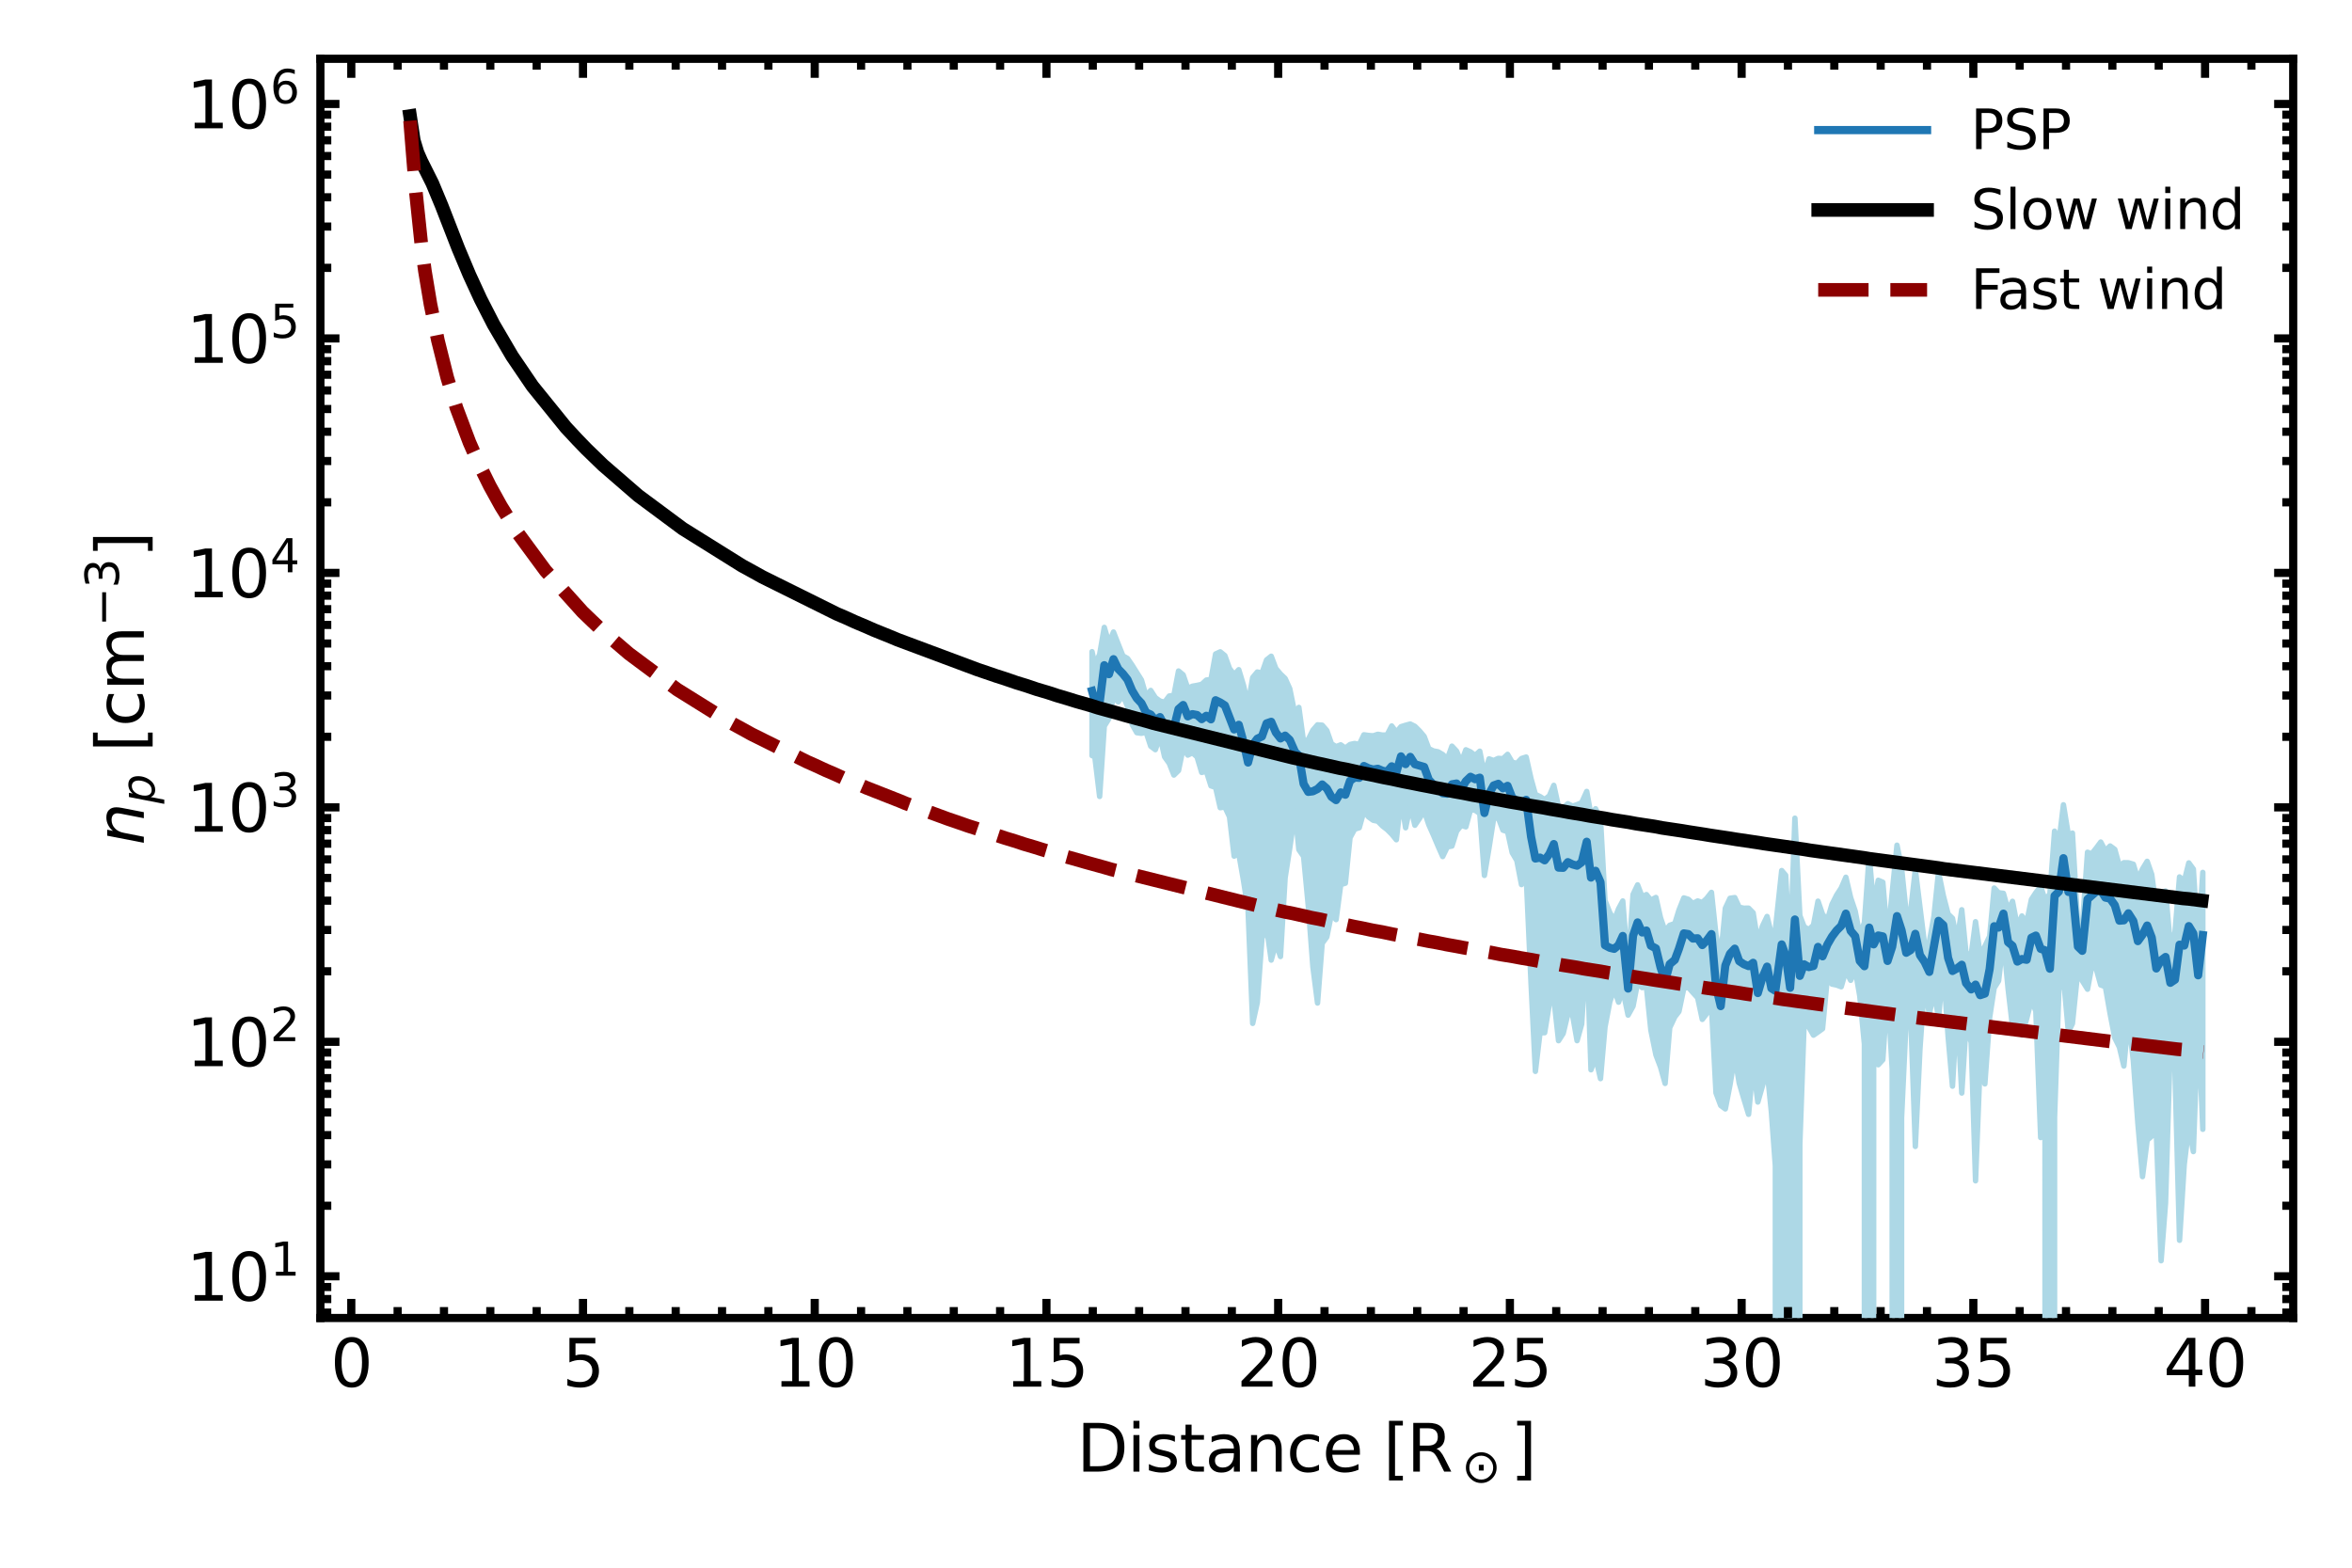 <?xml version="1.0" encoding="utf-8" standalone="no"?>
<!DOCTYPE svg PUBLIC "-//W3C//DTD SVG 1.1//EN"
  "http://www.w3.org/Graphics/SVG/1.1/DTD/svg11.dtd">
<svg xmlns:xlink="http://www.w3.org/1999/xlink" width="432pt" height="288pt" viewBox="0 0 432 288" xmlns="http://www.w3.org/2000/svg" version="1.1">
 <defs>
  <style type="text/css">*{stroke-linejoin: round; stroke-linecap: butt}</style>
 </defs>
 <g id="figure_1">
  <g id="patch_1">
   <path d="M 0 288 
L 432 288 
L 432 0 
L 0 0 
z
" style="fill: #ffffff"/>
  </g>
  <g id="axes_1">
   <g id="patch_2">
    <path d="M 58.848 242.124 
L 421.2 242.124 
L 421.2 10.8 
L 58.848 10.8 
z
" style="fill: #ffffff"/>
   </g>
   <g id="patch_3">
    <path d="M 58.848 242.124 
L 58.848 10.8 
" style="fill: none; stroke: #000000; stroke-width: 1.5; stroke-linejoin: miter; stroke-linecap: square"/>
   </g>
   <g id="patch_4">
    <path d="M 421.2 242.124 
L 421.2 10.8 
" style="fill: none; stroke: #000000; stroke-width: 1.5; stroke-linejoin: miter; stroke-linecap: square"/>
   </g>
   <g id="patch_5">
    <path d="M 58.848 242.124 
L 421.2 242.124 
" style="fill: none; stroke: #000000; stroke-width: 1.5; stroke-linejoin: miter; stroke-linecap: square"/>
   </g>
   <g id="patch_6">
    <path d="M 58.848 10.8 
L 421.2 10.8 
" style="fill: none; stroke: #000000; stroke-width: 1.5; stroke-linejoin: miter; stroke-linecap: square"/>
   </g>
   <g id="PolyCollection_1">
    <path d="M 200.577 119.716 
L 200.577 138.816 
L 201.089 139.004 
L 201.974 146.316 
L 202.829 133.396 
L 203.688 132.011 
L 204.517 127.923 
L 205.393 128.95 
L 206.245 127.763 
L 207.097 129.773 
L 207.949 133.097 
L 208.801 134.598 
L 209.652 134.716 
L 210.504 134.492 
L 211.355 137.08 
L 212.207 137.721 
L 213.058 135.235 
L 213.909 139.039 
L 214.761 140.228 
L 215.612 142.386 
L 216.463 141.558 
L 217.315 137.422 
L 218.166 138.723 
L 219.017 138.282 
L 219.869 139.053 
L 220.72 141.905 
L 221.571 141.675 
L 222.422 144.365 
L 223.274 144.648 
L 224.125 148.382 
L 224.976 148.241 
L 225.828 150.049 
L 226.679 157.28 
L 227.53 156.814 
L 228.381 161.666 
L 229.233 167.081 
L 230.084 188.009 
L 230.935 184.15 
L 231.786 172.383 
L 232.637 170.343 
L 233.489 176.377 
L 234.34 173.277 
L 235.191 175.724 
L 236.043 161.26 
L 236.894 155.801 
L 237.872 149.074 
L 238.567 156.089 
L 239.435 157.334 
L 240.292 166.375 
L 241.145 177.614 
L 241.997 184.267 
L 242.849 173.295 
L 243.701 172.136 
L 244.553 167.901 
L 245.404 168.942 
L 246.256 162.504 
L 247.107 162.251 
L 247.959 153.906 
L 248.81 152.326 
L 249.661 152.065 
L 250.513 149.022 
L 251.364 150.074 
L 252.216 150.692 
L 253.067 150.862 
L 253.918 151.731 
L 254.769 152.386 
L 255.62 153.234 
L 256.471 154.268 
L 257.323 146.682 
L 258.174 152.069 
L 259.026 148.011 
L 259.876 151.607 
L 260.728 150.356 
L 261.579 148.94 
L 262.43 151.503 
L 263.281 153.411 
L 264.135 155.429 
L 264.983 157.355 
L 265.835 155.581 
L 266.683 155.427 
L 267.536 152.714 
L 268.39 151.611 
L 269.238 151.9 
L 270.092 148.759 
L 270.943 148.853 
L 271.797 149.45 
L 272.646 160.823 
L 273.497 155.747 
L 274.346 150.367 
L 275.199 150.232 
L 276.05 152.506 
L 276.902 152.784 
L 277.753 156.649 
L 278.604 158.086 
L 279.455 162.506 
L 280.313 160.733 
L 281.217 180.766 
L 282.011 196.822 
L 282.86 189.729 
L 283.712 189.721 
L 284.58 184.405 
L 285.392 183.37 
L 286.263 191.188 
L 287.115 189.851 
L 287.974 186.288 
L 288.833 186.441 
L 289.665 191.18 
L 290.513 188.134 
L 291.438 173.689 
L 292.223 196.529 
L 293.065 194.175 
L 293.968 198.156 
L 294.796 188.659 
L 295.683 184.034 
L 296.481 181.664 
L 297.29 184.111 
L 298.06 181.808 
L 299.04 186.489 
L 299.949 184.843 
L 300.786 180.502 
L 301.625 181.437 
L 302.399 181.249 
L 303.22 189.256 
L 304.146 193.789 
L 304.994 196.025 
L 305.836 199.037 
L 306.68 188.805 
L 307.62 186.809 
L 308.377 185.828 
L 309.274 181.549 
L 310.103 181.381 
L 310.935 182.33 
L 311.817 183.299 
L 312.667 187.271 
L 313.472 186.218 
L 314.349 184.821 
L 315.181 200.771 
L 316.049 203.087 
L 316.9 203.718 
L 317.757 199.294 
L 318.63 193.973 
L 319.446 198.965 
L 320.288 201.832 
L 321.167 204.71 
L 322.003 195.694 
L 322.868 202.457 
L 323.708 199.525 
L 324.564 196.492 
L 325.359 204.316 
L 326.086 214.188 
L 327.251 43351.239 
L 327.977 43351.239 
L 328.797 190.227 
L 329.675 43351.239 
L 330.582 210.216 
L 331.361 188.248 
L 332.222 188.655 
L 333.086 190.169 
L 333.921 189.591 
L 334.756 188.986 
L 335.649 179.464 
L 336.48 180.787 
L 337.332 180.964 
L 338.182 181.277 
L 339.037 178.335 
L 339.918 180.092 
L 340.752 178.106 
L 341.59 182.972 
L 342.441 191.801 
L 343.323 43351.239 
L 344.141 184.527 
L 344.984 195.604 
L 345.826 194.681 
L 346.697 181.628 
L 347.544 196.401 
L 348.427 43351.239 
L 349.269 205.332 
L 350.125 187.03 
L 350.928 186.163 
L 351.796 210.612 
L 352.649 192.634 
L 353.505 180.547 
L 354.366 186.339 
L 355.217 182.041 
L 356.055 186.977 
L 356.934 177.661 
L 357.814 190.422 
L 358.621 199.541 
L 359.467 184.776 
L 360.324 200.801 
L 361.107 188.415 
L 362.055 191.49 
L 362.854 216.926 
L 363.707 195.097 
L 364.566 199.122 
L 365.448 186.909 
L 366.278 181.505 
L 367.087 180.203 
L 367.972 172.523 
L 368.834 181.644 
L 369.644 188.619 
L 370.539 186.428 
L 371.371 190.16 
L 372.242 187.152 
L 373.121 183.684 
L 373.93 185.755 
L 374.818 208.979 
L 375.615 193.759 
L 376.509 43351.239 
L 377.37 205.257 
L 378.165 181.841 
L 378.998 179.515 
L 379.91 189.567 
L 380.648 188.052 
L 381.66 178.199 
L 382.451 180.154 
L 383.423 181.73 
L 384.163 177.731 
L 385.006 177.934 
L 385.852 180.956 
L 386.703 181.255 
L 387.575 186.246 
L 388.43 190.66 
L 389.28 192.377 
L 390.099 195.837 
L 390.93 187.002 
L 391.836 194.866 
L 392.672 206.38 
L 393.52 216.156 
L 394.379 209.459 
L 395.216 208.728 
L 396.056 207.992 
L 396.938 231.609 
L 397.754 220.975 
L 398.635 191.69 
L 399.484 196.747 
L 400.322 227.854 
L 401.189 213.917 
L 402.028 206.934 
L 402.862 211.556 
L 403.743 186.888 
L 404.6 207.461 
L 404.6 160.27 
L 404.6 160.27 
L 403.743 173.731 
L 402.862 159.667 
L 402.028 158.523 
L 401.189 161.866 
L 400.322 161.099 
L 399.484 171.286 
L 398.635 173.62 
L 397.754 163.69 
L 396.938 163.957 
L 396.056 166.928 
L 395.216 160.641 
L 394.379 158.234 
L 393.52 159.643 
L 392.672 161.56 
L 391.836 158.769 
L 390.93 158.503 
L 390.099 158.487 
L 389.28 159.089 
L 388.43 156.046 
L 387.575 155.416 
L 386.703 156.309 
L 385.852 154.695 
L 385.006 155.837 
L 384.163 156.888 
L 383.423 156.565 
L 382.451 170.444 
L 381.66 170.411 
L 380.648 153.047 
L 379.91 153.422 
L 378.998 147.85 
L 378.165 154.778 
L 377.37 152.693 
L 376.509 164.262 
L 375.615 165.303 
L 374.818 162.872 
L 373.93 163.994 
L 373.121 165.224 
L 372.242 169.511 
L 371.371 168.272 
L 370.539 170.268 
L 369.644 165.584 
L 368.834 167.232 
L 367.972 164.113 
L 367.087 164.011 
L 366.278 163.143 
L 365.448 171.998 
L 364.566 173.883 
L 363.707 175.472 
L 362.854 169.329 
L 362.055 175.4 
L 361.107 175.108 
L 360.324 167.13 
L 359.467 172.877 
L 358.621 168.702 
L 357.814 167.921 
L 356.934 164.517 
L 356.055 160.211 
L 355.217 168.303 
L 354.366 173.066 
L 353.505 173.567 
L 352.649 166.676 
L 351.796 159.78 
L 350.928 167.428 
L 350.125 167.782 
L 349.269 159.479 
L 348.427 155.269 
L 347.544 164.002 
L 346.697 172.541 
L 345.826 162.077 
L 344.984 161.718 
L 344.141 166.597 
L 343.323 157.135 
L 342.441 169.5 
L 341.59 171.763 
L 340.752 167.395 
L 339.918 164.921 
L 339.037 161.161 
L 338.182 163.141 
L 337.332 164.451 
L 336.48 166.155 
L 335.649 169 
L 334.756 167.992 
L 333.921 165.556 
L 333.086 169.96 
L 332.222 170.787 
L 331.361 170.238 
L 330.582 168.196 
L 329.675 150.311 
L 328.797 175.536 
L 327.977 160.792 
L 327.251 159.93 
L 326.086 170.802 
L 325.359 171.602 
L 324.564 168.365 
L 323.708 170.154 
L 322.868 172.986 
L 322.003 167.687 
L 321.167 166.839 
L 320.288 166.845 
L 319.446 166.672 
L 318.63 164.897 
L 317.757 165.027 
L 316.9 166.855 
L 316.049 175.776 
L 315.181 171.775 
L 314.349 163.937 
L 313.472 165.053 
L 312.667 165.81 
L 311.817 165.513 
L 310.935 165.985 
L 310.103 165.213 
L 309.274 164.959 
L 308.377 167.214 
L 307.62 169.667 
L 306.68 169.989 
L 305.836 171.102 
L 304.994 168.616 
L 304.146 164.873 
L 303.22 165.372 
L 302.399 164.34 
L 301.625 164.768 
L 300.786 162.559 
L 299.949 164.329 
L 299.04 177.743 
L 298.06 165.519 
L 297.29 166.952 
L 296.481 169.05 
L 295.683 167.672 
L 294.796 165.436 
L 293.968 150.5 
L 293.065 148.575 
L 292.223 149.729 
L 291.438 145.394 
L 290.513 147.46 
L 289.665 147.827 
L 288.833 148.103 
L 287.974 147.648 
L 287.115 148.396 
L 286.263 148.22 
L 285.392 144.277 
L 284.58 146.203 
L 283.712 146.89 
L 282.86 146.335 
L 282.011 145.949 
L 281.217 143.086 
L 280.313 139.079 
L 279.455 139.351 
L 278.604 140.257 
L 277.753 140.027 
L 276.902 138.58 
L 276.05 139.386 
L 275.199 139.32 
L 274.346 139.718 
L 273.497 139.413 
L 272.646 142.304 
L 271.797 138.003 
L 270.943 138.787 
L 270.092 138.128 
L 269.238 137.743 
L 268.39 140.06 
L 267.536 137.99 
L 266.683 137.076 
L 265.835 139.432 
L 264.983 138.608 
L 264.135 138.118 
L 263.281 137.954 
L 262.43 137.539 
L 261.579 135.282 
L 260.728 134.282 
L 259.876 133.434 
L 259.026 133.011 
L 258.174 133.241 
L 257.323 133.502 
L 256.471 134.512 
L 255.62 133.365 
L 254.769 135.029 
L 253.918 135.044 
L 253.067 134.899 
L 252.216 135.178 
L 251.364 135.112 
L 250.513 134.99 
L 249.661 136.768 
L 248.81 136.584 
L 247.959 136.775 
L 247.107 137.438 
L 246.256 136.833 
L 245.404 137.168 
L 244.553 136.638 
L 243.701 134.204 
L 242.849 133.226 
L 241.997 133.158 
L 241.145 134.148 
L 240.292 135.851 
L 239.435 136.306 
L 238.567 129.96 
L 237.872 131.308 
L 236.894 126.517 
L 236.043 124.641 
L 235.191 123.826 
L 234.34 122.817 
L 233.489 120.557 
L 232.637 121.234 
L 231.786 123.665 
L 230.935 123.454 
L 230.084 124.475 
L 229.233 129.468 
L 228.381 125.83 
L 227.53 123.031 
L 226.679 123.949 
L 225.828 122.804 
L 224.976 120.445 
L 224.125 119.75 
L 223.274 120.145 
L 222.422 124.827 
L 221.571 124.939 
L 220.72 125.722 
L 219.869 125.917 
L 219.017 126.064 
L 218.166 126.463 
L 217.315 123.976 
L 216.463 123.27 
L 215.612 127.749 
L 214.761 127.867 
L 213.909 129.011 
L 213.058 128.787 
L 212.207 128.17 
L 211.355 126.84 
L 210.504 127.857 
L 209.652 124.922 
L 208.801 123.57 
L 207.949 122.213 
L 207.097 120.969 
L 206.245 120.489 
L 205.393 118.346 
L 204.517 116.11 
L 203.688 118.191 
L 202.829 115.255 
L 201.974 120.239 
L 201.089 122.119 
L 200.577 119.716 
z
" clip-path="url(#p318ae99876)" style="fill: #add8e6; stroke: #add8e6"/>
   </g>
   <g id="line2d_1">
    <path d="M 200.577 126.927 
L 201.089 128.718 
L 201.974 129.06 
L 202.829 122.207 
L 203.688 123.853 
L 204.517 121.099 
L 205.393 122.907 
L 206.245 123.774 
L 207.097 124.858 
L 207.949 126.874 
L 208.801 128.282 
L 209.652 129.185 
L 210.504 130.882 
L 211.355 131.268 
L 212.207 132.343 
L 213.058 131.735 
L 213.909 133.361 
L 214.761 133.045 
L 215.612 133.671 
L 216.463 130.263 
L 217.315 129.516 
L 218.166 131.606 
L 219.017 131.193 
L 219.869 131.355 
L 220.72 132.116 
L 221.571 131.494 
L 222.422 132.153 
L 223.274 128.642 
L 224.125 129.052 
L 224.976 129.595 
L 226.679 134.005 
L 227.53 133.151 
L 228.381 136.227 
L 229.233 140.084 
L 230.084 136.825 
L 230.935 135.705 
L 231.786 135.297 
L 232.637 132.892 
L 233.489 132.6 
L 234.34 134.563 
L 235.191 135.661 
L 236.043 135.137 
L 236.894 135.933 
L 237.872 138.157 
L 238.567 138.791 
L 239.435 144.009 
L 240.292 145.476 
L 241.145 145.367 
L 241.997 144.945 
L 242.849 144.116 
L 243.701 144.857 
L 244.553 146.382 
L 245.404 146.991 
L 246.256 145.572 
L 247.107 146.001 
L 247.959 143.444 
L 248.81 142.845 
L 249.661 142.894 
L 250.513 140.72 
L 251.364 141.135 
L 252.216 141.371 
L 253.067 141.227 
L 253.918 141.586 
L 254.769 141.763 
L 255.62 140.777 
L 256.471 141.895 
L 257.323 138.955 
L 258.174 140.38 
L 259.026 139.046 
L 259.876 140.395 
L 261.579 140.891 
L 262.43 143.247 
L 263.281 144.129 
L 264.135 144.839 
L 264.983 145.725 
L 265.835 145.815 
L 266.683 144.086 
L 267.536 143.939 
L 268.39 144.958 
L 269.238 143.513 
L 270.092 142.699 
L 270.943 143.151 
L 271.797 142.864 
L 272.646 149.36 
L 273.497 145.851 
L 274.346 144.295 
L 275.199 143.991 
L 276.05 144.818 
L 276.902 144.365 
L 277.753 146.549 
L 278.604 147.123 
L 279.455 147.554 
L 280.313 146.934 
L 281.217 153.71 
L 282.011 157.721 
L 282.86 157.547 
L 283.712 158.051 
L 284.58 156.887 
L 285.392 155.061 
L 286.263 159.394 
L 287.115 159.426 
L 287.974 158.382 
L 288.833 158.803 
L 289.665 159.036 
L 290.513 158.413 
L 291.438 154.635 
L 292.223 161.222 
L 293.065 159.975 
L 293.968 162.056 
L 294.796 173.653 
L 295.683 174.119 
L 296.481 174.313 
L 297.29 173.629 
L 298.06 171.944 
L 299.04 181.609 
L 299.949 171.904 
L 300.786 169.457 
L 301.625 171.304 
L 302.399 170.945 
L 303.22 173.736 
L 304.146 174.225 
L 304.994 177.695 
L 305.836 180.278 
L 306.68 177.125 
L 307.62 176.339 
L 308.377 174.296 
L 309.274 171.472 
L 310.103 171.602 
L 310.935 172.426 
L 311.817 172.367 
L 312.667 173.618 
L 313.472 172.789 
L 314.349 171.604 
L 315.181 181.141 
L 316.049 184.836 
L 316.9 177.38 
L 317.757 175.215 
L 318.63 174.277 
L 319.446 176.574 
L 320.288 177.131 
L 321.167 177.485 
L 322.003 176.876 
L 322.868 182.434 
L 323.708 179.585 
L 324.564 177.576 
L 325.359 181.567 
L 326.086 182.013 
L 327.251 173.503 
L 327.977 175.532 
L 328.797 181.475 
L 329.675 168.918 
L 330.582 179.281 
L 331.361 177.155 
L 332.222 177.664 
L 333.086 177.459 
L 333.921 173.953 
L 334.756 175.686 
L 335.649 173.51 
L 336.48 172.075 
L 337.332 170.942 
L 338.182 170.092 
L 339.037 167.842 
L 339.918 171.009 
L 340.752 171.994 
L 341.59 176.54 
L 342.441 177.507 
L 343.323 170.411 
L 344.141 173.491 
L 344.984 171.853 
L 345.826 172.027 
L 346.697 176.538 
L 347.544 173.921 
L 348.427 168.299 
L 349.269 170.899 
L 350.125 175.033 
L 350.928 174.542 
L 351.796 171.55 
L 352.649 175.473 
L 353.505 176.733 
L 354.366 178.549 
L 356.055 169.166 
L 356.934 169.957 
L 357.814 175.975 
L 358.621 178.378 
L 359.467 177.896 
L 360.324 177.234 
L 361.107 180.602 
L 362.055 181.766 
L 362.854 180.882 
L 363.707 182.821 
L 364.566 182.534 
L 365.448 178.005 
L 366.278 170.156 
L 367.087 170.407 
L 367.972 167.849 
L 368.834 173.083 
L 369.644 173.76 
L 370.539 176.655 
L 371.371 176.182 
L 372.242 176.325 
L 373.121 172.264 
L 373.93 171.874 
L 374.818 174.311 
L 375.615 174.574 
L 376.509 177.962 
L 377.37 164.566 
L 378.165 163.791 
L 378.998 157.656 
L 379.91 163.859 
L 380.648 163.335 
L 381.66 173.902 
L 382.451 174.676 
L 383.423 165.201 
L 385.006 163.796 
L 385.852 163.553 
L 386.703 164.899 
L 387.575 165.091 
L 388.43 166.281 
L 389.28 169.138 
L 390.099 169.072 
L 390.93 167.781 
L 391.836 169.199 
L 392.672 172.896 
L 393.52 171.719 
L 394.379 170.028 
L 395.216 172.229 
L 396.056 177.92 
L 396.938 176.427 
L 397.754 175.802 
L 398.635 180.553 
L 399.484 179.982 
L 400.322 173.545 
L 401.189 173.709 
L 402.028 170.134 
L 402.862 171.501 
L 403.743 179.176 
L 404.6 171.793 
L 404.6 171.793 
" clip-path="url(#p318ae99876)" style="fill: none; stroke: #1f77b4; stroke-width: 1.5; stroke-linecap: square"/>
   </g>
   <g id="line2d_2">
    <path d="M 75.319 21.315 
L 76.001 25.794 
L 76.683 28.034 
L 77.364 29.585 
L 79.41 33.677 
L 81.114 37.769 
L 84.18 45.651 
L 86.225 50.519 
L 88.269 54.955 
L 90.654 59.607 
L 94.06 65.422 
L 97.808 70.936 
L 103.941 78.517 
L 105.984 80.713 
L 107.687 82.479 
L 110.753 85.451 
L 117.226 91.051 
L 125.402 97.124 
L 136.302 103.93 
L 138.346 105.05 
L 140.049 105.998 
L 153.675 112.76 
L 155.379 113.492 
L 157.082 114.268 
L 159.125 115.129 
L 160.488 115.732 
L 163.894 117.111 
L 164.916 117.541 
L 179.563 123.012 
L 180.585 123.356 
L 182.97 124.175 
L 184.333 124.605 
L 186.717 125.424 
L 188.418 125.941 
L 190.461 126.63 
L 192.505 127.233 
L 194.205 127.793 
L 196.249 128.396 
L 197.619 128.827 
L 200.348 129.602 
L 201.706 130.033 
L 205.45 131.067 
L 206.478 131.368 
L 210.907 132.574 
L 211.922 132.876 
L 237.47 139.207 
L 238.498 139.423 
L 241.899 140.198 
L 242.927 140.413 
L 245.986 141.103 
L 247.356 141.361 
L 250.415 142.05 
L 251.774 142.309 
L 254.159 142.826 
L 255.53 143.084 
L 257.916 143.601 
L 259.274 143.859 
L 260.975 144.204 
L 262.333 144.462 
L 264.046 144.807 
L 265.404 145.065 
L 267.105 145.41 
L 268.805 145.712 
L 270.518 146.056 
L 272.562 146.401 
L 274.262 146.745 
L 275.963 147.047 
L 277.321 147.305 
L 279.365 147.65 
L 281.078 147.994 
L 283.463 148.382 
L 284.822 148.641 
L 286.865 148.985 
L 288.223 149.244 
L 290.609 149.631 
L 291.979 149.89 
L 294.696 150.32 
L 296.066 150.579 
L 299.125 151.053 
L 300.495 151.311 
L 303.897 151.828 
L 305.255 152.086 
L 309.011 152.646 
L 310.027 152.819 
L 313.098 153.293 
L 314.113 153.465 
L 317.857 154.025 
L 318.885 154.197 
L 322.972 154.8 
L 324 154.972 
L 331.488 156.049 
L 332.516 156.222 
L 342.39 157.6 
L 343.405 157.772 
L 356.02 159.452 
L 357.035 159.624 
L 400.973 165.052 
L 402.001 165.138 
L 404.387 165.439 
L 404.387 165.439 
" clip-path="url(#p318ae99876)" style="fill: none; stroke: #000000; stroke-width: 2.5; stroke-linecap: square"/>
   </g>
   <g id="line2d_3">
    <path d="M 75.319 22.176 
L 76.342 34.883 
L 77.364 44.661 
L 78.047 49.786 
L 79.068 55.903 
L 80.432 62.536 
L 82.136 69.342 
L 83.84 74.941 
L 86.225 81.273 
L 87.928 85.15 
L 89.972 89.285 
L 92.017 92.989 
L 95.083 97.9 
L 100.193 104.835 
L 107.007 112.416 
L 108.71 114.052 
L 110.753 115.991 
L 115.523 120.083 
L 124.38 126.673 
L 133.918 132.617 
L 136.302 133.909 
L 138.005 134.857 
L 148.224 139.94 
L 149.588 140.543 
L 151.631 141.49 
L 153.334 142.223 
L 155.037 142.998 
L 157.762 144.118 
L 159.125 144.721 
L 165.256 147.133 
L 166.279 147.564 
L 174.114 150.45 
L 175.135 150.794 
L 177.86 151.742 
L 179.223 152.173 
L 181.608 152.991 
L 182.97 153.422 
L 184.673 153.982 
L 186.376 154.499 
L 188.075 155.059 
L 190.119 155.662 
L 191.489 156.092 
L 193.533 156.695 
L 194.891 157.126 
L 198.304 158.074 
L 199.32 158.375 
L 203.064 159.409 
L 204.092 159.711 
L 231.683 166.559 
L 232.698 166.775 
L 236.112 167.55 
L 237.47 167.808 
L 240.884 168.584 
L 242.242 168.842 
L 244.971 169.445 
L 246.329 169.704 
L 248.715 170.22 
L 250.073 170.479 
L 252.116 170.91 
L 253.817 171.211 
L 255.872 171.642 
L 257.231 171.9 
L 258.931 172.245 
L 260.632 172.546 
L 262.333 172.891 
L 264.046 173.193 
L 265.746 173.537 
L 267.447 173.839 
L 268.805 174.097 
L 270.518 174.399 
L 271.876 174.657 
L 273.92 175.002 
L 275.62 175.346 
L 278.006 175.734 
L 279.365 175.992 
L 281.42 176.337 
L 282.778 176.595 
L 285.507 177.026 
L 286.865 177.285 
L 289.593 177.715 
L 290.952 177.974 
L 294.023 178.448 
L 295.381 178.706 
L 298.782 179.223 
L 299.81 179.395 
L 302.869 179.869 
L 303.897 180.041 
L 307.298 180.558 
L 308.326 180.73 
L 312.07 181.29 
L 313.098 181.463 
L 319.57 182.41 
L 320.586 182.583 
L 326.373 183.401 
L 327.401 183.573 
L 335.232 184.65 
L 336.26 184.822 
L 350.22 186.675 
L 351.248 186.847 
L 389.741 191.585 
L 390.757 191.671 
L 399.958 192.748 
L 400.973 192.834 
L 404.729 193.265 
L 404.729 193.265 
" clip-path="url(#p318ae99876)" style="fill: none; stroke-dasharray: 9.25,4; stroke-dashoffset: 0; stroke: #8b0000; stroke-width: 2.5"/>
   </g>
   <g id="legend_1">
    <g id="line2d_4">
     <path d="M 333.956 23.898 
L 343.956 23.898 
L 353.956 23.898 
" style="fill: none; stroke: #1f77b4; stroke-width: 1.5; stroke-linecap: square"/>
    </g>
    <g id="text_1">
     <!-- PSP -->
     <g transform="translate(361.956 27.398) scale(0.1 -0.1)">
      <defs>
       <path id="DejaVuSans-50" d="M 1259 4147 
L 1259 2394 
L 2053 2394 
Q 2494 2394 2734 2622 
Q 2975 2850 2975 3272 
Q 2975 3691 2734 3919 
Q 2494 4147 2053 4147 
L 1259 4147 
z
M 628 4666 
L 2053 4666 
Q 2838 4666 3239 4311 
Q 3641 3956 3641 3272 
Q 3641 2581 3239 2228 
Q 2838 1875 2053 1875 
L 1259 1875 
L 1259 0 
L 628 0 
L 628 4666 
z
" transform="scale(0.016)"/>
       <path id="DejaVuSans-53" d="M 3425 4513 
L 3425 3897 
Q 3066 4069 2747 4153 
Q 2428 4238 2131 4238 
Q 1616 4238 1336 4038 
Q 1056 3838 1056 3469 
Q 1056 3159 1242 3001 
Q 1428 2844 1947 2747 
L 2328 2669 
Q 3034 2534 3370 2195 
Q 3706 1856 3706 1288 
Q 3706 609 3251 259 
Q 2797 -91 1919 -91 
Q 1588 -91 1214 -16 
Q 841 59 441 206 
L 441 856 
Q 825 641 1194 531 
Q 1563 422 1919 422 
Q 2459 422 2753 634 
Q 3047 847 3047 1241 
Q 3047 1584 2836 1778 
Q 2625 1972 2144 2069 
L 1759 2144 
Q 1053 2284 737 2584 
Q 422 2884 422 3419 
Q 422 4038 858 4394 
Q 1294 4750 2059 4750 
Q 2388 4750 2728 4690 
Q 3069 4631 3425 4513 
z
" transform="scale(0.016)"/>
      </defs>
      <use xlink:href="#DejaVuSans-50"/>
      <use xlink:href="#DejaVuSans-53" x="60.303"/>
      <use xlink:href="#DejaVuSans-50" x="123.779"/>
     </g>
    </g>
    <g id="line2d_5">
     <path d="M 333.956 38.577 
L 343.956 38.577 
L 353.956 38.577 
" style="fill: none; stroke: #000000; stroke-width: 2.5; stroke-linecap: square"/>
    </g>
    <g id="text_2">
     <!-- Slow wind -->
     <g transform="translate(361.956 42.077) scale(0.1 -0.1)">
      <defs>
       <path id="DejaVuSans-6c" d="M 603 4863 
L 1178 4863 
L 1178 0 
L 603 0 
L 603 4863 
z
" transform="scale(0.016)"/>
       <path id="DejaVuSans-6f" d="M 1959 3097 
Q 1497 3097 1228 2736 
Q 959 2375 959 1747 
Q 959 1119 1226 758 
Q 1494 397 1959 397 
Q 2419 397 2687 759 
Q 2956 1122 2956 1747 
Q 2956 2369 2687 2733 
Q 2419 3097 1959 3097 
z
M 1959 3584 
Q 2709 3584 3137 3096 
Q 3566 2609 3566 1747 
Q 3566 888 3137 398 
Q 2709 -91 1959 -91 
Q 1206 -91 779 398 
Q 353 888 353 1747 
Q 353 2609 779 3096 
Q 1206 3584 1959 3584 
z
" transform="scale(0.016)"/>
       <path id="DejaVuSans-77" d="M 269 3500 
L 844 3500 
L 1563 769 
L 2278 3500 
L 2956 3500 
L 3675 769 
L 4391 3500 
L 4966 3500 
L 4050 0 
L 3372 0 
L 2619 2869 
L 1863 0 
L 1184 0 
L 269 3500 
z
" transform="scale(0.016)"/>
       <path id="DejaVuSans-20" transform="scale(0.016)"/>
       <path id="DejaVuSans-69" d="M 603 3500 
L 1178 3500 
L 1178 0 
L 603 0 
L 603 3500 
z
M 603 4863 
L 1178 4863 
L 1178 4134 
L 603 4134 
L 603 4863 
z
" transform="scale(0.016)"/>
       <path id="DejaVuSans-6e" d="M 3513 2113 
L 3513 0 
L 2938 0 
L 2938 2094 
Q 2938 2591 2744 2837 
Q 2550 3084 2163 3084 
Q 1697 3084 1428 2787 
Q 1159 2491 1159 1978 
L 1159 0 
L 581 0 
L 581 3500 
L 1159 3500 
L 1159 2956 
Q 1366 3272 1645 3428 
Q 1925 3584 2291 3584 
Q 2894 3584 3203 3211 
Q 3513 2838 3513 2113 
z
" transform="scale(0.016)"/>
       <path id="DejaVuSans-64" d="M 2906 2969 
L 2906 4863 
L 3481 4863 
L 3481 0 
L 2906 0 
L 2906 525 
Q 2725 213 2448 61 
Q 2172 -91 1784 -91 
Q 1150 -91 751 415 
Q 353 922 353 1747 
Q 353 2572 751 3078 
Q 1150 3584 1784 3584 
Q 2172 3584 2448 3432 
Q 2725 3281 2906 2969 
z
M 947 1747 
Q 947 1113 1208 752 
Q 1469 391 1925 391 
Q 2381 391 2643 752 
Q 2906 1113 2906 1747 
Q 2906 2381 2643 2742 
Q 2381 3103 1925 3103 
Q 1469 3103 1208 2742 
Q 947 2381 947 1747 
z
" transform="scale(0.016)"/>
      </defs>
      <use xlink:href="#DejaVuSans-53"/>
      <use xlink:href="#DejaVuSans-6c" x="63.477"/>
      <use xlink:href="#DejaVuSans-6f" x="91.26"/>
      <use xlink:href="#DejaVuSans-77" x="152.441"/>
      <use xlink:href="#DejaVuSans-20" x="234.229"/>
      <use xlink:href="#DejaVuSans-77" x="266.016"/>
      <use xlink:href="#DejaVuSans-69" x="347.803"/>
      <use xlink:href="#DejaVuSans-6e" x="375.586"/>
      <use xlink:href="#DejaVuSans-64" x="438.965"/>
     </g>
    </g>
    <g id="line2d_6">
     <path d="M 333.956 53.255 
L 343.956 53.255 
L 353.956 53.255 
" style="fill: none; stroke-dasharray: 9.25,4; stroke-dashoffset: 0; stroke: #8b0000; stroke-width: 2.5"/>
    </g>
    <g id="text_3">
     <!-- Fast wind -->
     <g transform="translate(361.956 56.755) scale(0.1 -0.1)">
      <defs>
       <path id="DejaVuSans-46" d="M 628 4666 
L 3309 4666 
L 3309 4134 
L 1259 4134 
L 1259 2759 
L 3109 2759 
L 3109 2228 
L 1259 2228 
L 1259 0 
L 628 0 
L 628 4666 
z
" transform="scale(0.016)"/>
       <path id="DejaVuSans-61" d="M 2194 1759 
Q 1497 1759 1228 1600 
Q 959 1441 959 1056 
Q 959 750 1161 570 
Q 1363 391 1709 391 
Q 2188 391 2477 730 
Q 2766 1069 2766 1631 
L 2766 1759 
L 2194 1759 
z
M 3341 1997 
L 3341 0 
L 2766 0 
L 2766 531 
Q 2569 213 2275 61 
Q 1981 -91 1556 -91 
Q 1019 -91 701 211 
Q 384 513 384 1019 
Q 384 1609 779 1909 
Q 1175 2209 1959 2209 
L 2766 2209 
L 2766 2266 
Q 2766 2663 2505 2880 
Q 2244 3097 1772 3097 
Q 1472 3097 1187 3025 
Q 903 2953 641 2809 
L 641 3341 
Q 956 3463 1253 3523 
Q 1550 3584 1831 3584 
Q 2591 3584 2966 3190 
Q 3341 2797 3341 1997 
z
" transform="scale(0.016)"/>
       <path id="DejaVuSans-73" d="M 2834 3397 
L 2834 2853 
Q 2591 2978 2328 3040 
Q 2066 3103 1784 3103 
Q 1356 3103 1142 2972 
Q 928 2841 928 2578 
Q 928 2378 1081 2264 
Q 1234 2150 1697 2047 
L 1894 2003 
Q 2506 1872 2764 1633 
Q 3022 1394 3022 966 
Q 3022 478 2636 193 
Q 2250 -91 1575 -91 
Q 1294 -91 989 -36 
Q 684 19 347 128 
L 347 722 
Q 666 556 975 473 
Q 1284 391 1588 391 
Q 1994 391 2212 530 
Q 2431 669 2431 922 
Q 2431 1156 2273 1281 
Q 2116 1406 1581 1522 
L 1381 1569 
Q 847 1681 609 1914 
Q 372 2147 372 2553 
Q 372 3047 722 3315 
Q 1072 3584 1716 3584 
Q 2034 3584 2315 3537 
Q 2597 3491 2834 3397 
z
" transform="scale(0.016)"/>
       <path id="DejaVuSans-74" d="M 1172 4494 
L 1172 3500 
L 2356 3500 
L 2356 3053 
L 1172 3053 
L 1172 1153 
Q 1172 725 1289 603 
Q 1406 481 1766 481 
L 2356 481 
L 2356 0 
L 1766 0 
Q 1100 0 847 248 
Q 594 497 594 1153 
L 594 3053 
L 172 3053 
L 172 3500 
L 594 3500 
L 594 4494 
L 1172 4494 
z
" transform="scale(0.016)"/>
      </defs>
      <use xlink:href="#DejaVuSans-46"/>
      <use xlink:href="#DejaVuSans-61" x="48.395"/>
      <use xlink:href="#DejaVuSans-73" x="109.674"/>
      <use xlink:href="#DejaVuSans-74" x="161.773"/>
      <use xlink:href="#DejaVuSans-20" x="200.982"/>
      <use xlink:href="#DejaVuSans-77" x="232.77"/>
      <use xlink:href="#DejaVuSans-69" x="314.557"/>
      <use xlink:href="#DejaVuSans-6e" x="342.34"/>
      <use xlink:href="#DejaVuSans-64" x="405.719"/>
     </g>
    </g>
   </g>
   <g id="matplotlib.axis_1">
    <g id="xtick_1">
     <g id="line2d_7">
      <defs>
       <path id="m45a02ff7eb" d="M 0 0 
L 0 -3.5 
" style="stroke: #000000; stroke-width: 1.5"/>
      </defs>
      <g>
       <use xlink:href="#m45a02ff7eb" x="64.521" y="242.124" style="stroke: #000000; stroke-width: 1.5"/>
      </g>
     </g>
     <g id="line2d_8">
      <defs>
       <path id="mc4214bb166" d="M 0 0 
L 0 3.5 
" style="stroke: #000000; stroke-width: 1.5"/>
      </defs>
      <g>
       <use xlink:href="#mc4214bb166" x="64.521" y="10.8" style="stroke: #000000; stroke-width: 1.5"/>
      </g>
     </g>
     <g id="text_4">
      <!-- 0 -->
      <g transform="translate(60.704 254.742) scale(0.12 -0.12)">
       <defs>
        <path id="DejaVuSans-30" d="M 2034 4250 
Q 1547 4250 1301 3770 
Q 1056 3291 1056 2328 
Q 1056 1369 1301 889 
Q 1547 409 2034 409 
Q 2525 409 2770 889 
Q 3016 1369 3016 2328 
Q 3016 3291 2770 3770 
Q 2525 4250 2034 4250 
z
M 2034 4750 
Q 2819 4750 3233 4129 
Q 3647 3509 3647 2328 
Q 3647 1150 3233 529 
Q 2819 -91 2034 -91 
Q 1250 -91 836 529 
Q 422 1150 422 2328 
Q 422 3509 836 4129 
Q 1250 4750 2034 4750 
z
" transform="scale(0.016)"/>
       </defs>
       <use xlink:href="#DejaVuSans-30"/>
      </g>
     </g>
    </g>
    <g id="xtick_2">
     <g id="line2d_9">
      <g>
       <use xlink:href="#m45a02ff7eb" x="107.083" y="242.124" style="stroke: #000000; stroke-width: 1.5"/>
      </g>
     </g>
     <g id="line2d_10">
      <g>
       <use xlink:href="#mc4214bb166" x="107.083" y="10.8" style="stroke: #000000; stroke-width: 1.5"/>
      </g>
     </g>
     <g id="text_5">
      <!-- 5 -->
      <g transform="translate(103.265 254.742) scale(0.12 -0.12)">
       <defs>
        <path id="DejaVuSans-35" d="M 691 4666 
L 3169 4666 
L 3169 4134 
L 1269 4134 
L 1269 2991 
Q 1406 3038 1543 3061 
Q 1681 3084 1819 3084 
Q 2600 3084 3056 2656 
Q 3513 2228 3513 1497 
Q 3513 744 3044 326 
Q 2575 -91 1722 -91 
Q 1428 -91 1123 -41 
Q 819 9 494 109 
L 494 744 
Q 775 591 1075 516 
Q 1375 441 1709 441 
Q 2250 441 2565 725 
Q 2881 1009 2881 1497 
Q 2881 1984 2565 2268 
Q 2250 2553 1709 2553 
Q 1456 2553 1204 2497 
Q 953 2441 691 2322 
L 691 4666 
z
" transform="scale(0.016)"/>
       </defs>
       <use xlink:href="#DejaVuSans-35"/>
      </g>
     </g>
    </g>
    <g id="xtick_3">
     <g id="line2d_11">
      <g>
       <use xlink:href="#m45a02ff7eb" x="149.644" y="242.124" style="stroke: #000000; stroke-width: 1.5"/>
      </g>
     </g>
     <g id="line2d_12">
      <g>
       <use xlink:href="#mc4214bb166" x="149.644" y="10.8" style="stroke: #000000; stroke-width: 1.5"/>
      </g>
     </g>
     <g id="text_6">
      <!-- 10 -->
      <g transform="translate(142.009 254.742) scale(0.12 -0.12)">
       <defs>
        <path id="DejaVuSans-31" d="M 794 531 
L 1825 531 
L 1825 4091 
L 703 3866 
L 703 4441 
L 1819 4666 
L 2450 4666 
L 2450 531 
L 3481 531 
L 3481 0 
L 794 0 
L 794 531 
z
" transform="scale(0.016)"/>
       </defs>
       <use xlink:href="#DejaVuSans-31"/>
       <use xlink:href="#DejaVuSans-30" x="63.623"/>
      </g>
     </g>
    </g>
    <g id="xtick_4">
     <g id="line2d_13">
      <g>
       <use xlink:href="#m45a02ff7eb" x="192.205" y="242.124" style="stroke: #000000; stroke-width: 1.5"/>
      </g>
     </g>
     <g id="line2d_14">
      <g>
       <use xlink:href="#mc4214bb166" x="192.205" y="10.8" style="stroke: #000000; stroke-width: 1.5"/>
      </g>
     </g>
     <g id="text_7">
      <!-- 15 -->
      <g transform="translate(184.57 254.742) scale(0.12 -0.12)">
       <use xlink:href="#DejaVuSans-31"/>
       <use xlink:href="#DejaVuSans-35" x="63.623"/>
      </g>
     </g>
    </g>
    <g id="xtick_5">
     <g id="line2d_15">
      <g>
       <use xlink:href="#m45a02ff7eb" x="234.766" y="242.124" style="stroke: #000000; stroke-width: 1.5"/>
      </g>
     </g>
     <g id="line2d_16">
      <g>
       <use xlink:href="#mc4214bb166" x="234.766" y="10.8" style="stroke: #000000; stroke-width: 1.5"/>
      </g>
     </g>
     <g id="text_8">
      <!-- 20 -->
      <g transform="translate(227.131 254.742) scale(0.12 -0.12)">
       <defs>
        <path id="DejaVuSans-32" d="M 1228 531 
L 3431 531 
L 3431 0 
L 469 0 
L 469 531 
Q 828 903 1448 1529 
Q 2069 2156 2228 2338 
Q 2531 2678 2651 2914 
Q 2772 3150 2772 3378 
Q 2772 3750 2511 3984 
Q 2250 4219 1831 4219 
Q 1534 4219 1204 4116 
Q 875 4013 500 3803 
L 500 4441 
Q 881 4594 1212 4672 
Q 1544 4750 1819 4750 
Q 2544 4750 2975 4387 
Q 3406 4025 3406 3419 
Q 3406 3131 3298 2873 
Q 3191 2616 2906 2266 
Q 2828 2175 2409 1742 
Q 1991 1309 1228 531 
z
" transform="scale(0.016)"/>
       </defs>
       <use xlink:href="#DejaVuSans-32"/>
       <use xlink:href="#DejaVuSans-30" x="63.623"/>
      </g>
     </g>
    </g>
    <g id="xtick_6">
     <g id="line2d_17">
      <g>
       <use xlink:href="#m45a02ff7eb" x="277.327" y="242.124" style="stroke: #000000; stroke-width: 1.5"/>
      </g>
     </g>
     <g id="line2d_18">
      <g>
       <use xlink:href="#mc4214bb166" x="277.327" y="10.8" style="stroke: #000000; stroke-width: 1.5"/>
      </g>
     </g>
     <g id="text_9">
      <!-- 25 -->
      <g transform="translate(269.692 254.742) scale(0.12 -0.12)">
       <use xlink:href="#DejaVuSans-32"/>
       <use xlink:href="#DejaVuSans-35" x="63.623"/>
      </g>
     </g>
    </g>
    <g id="xtick_7">
     <g id="line2d_19">
      <g>
       <use xlink:href="#m45a02ff7eb" x="319.889" y="242.124" style="stroke: #000000; stroke-width: 1.5"/>
      </g>
     </g>
     <g id="line2d_20">
      <g>
       <use xlink:href="#mc4214bb166" x="319.889" y="10.8" style="stroke: #000000; stroke-width: 1.5"/>
      </g>
     </g>
     <g id="text_10">
      <!-- 30 -->
      <g transform="translate(312.254 254.742) scale(0.12 -0.12)">
       <defs>
        <path id="DejaVuSans-33" d="M 2597 2516 
Q 3050 2419 3304 2112 
Q 3559 1806 3559 1356 
Q 3559 666 3084 287 
Q 2609 -91 1734 -91 
Q 1441 -91 1130 -33 
Q 819 25 488 141 
L 488 750 
Q 750 597 1062 519 
Q 1375 441 1716 441 
Q 2309 441 2620 675 
Q 2931 909 2931 1356 
Q 2931 1769 2642 2001 
Q 2353 2234 1838 2234 
L 1294 2234 
L 1294 2753 
L 1863 2753 
Q 2328 2753 2575 2939 
Q 2822 3125 2822 3475 
Q 2822 3834 2567 4026 
Q 2313 4219 1838 4219 
Q 1578 4219 1281 4162 
Q 984 4106 628 3988 
L 628 4550 
Q 988 4650 1302 4700 
Q 1616 4750 1894 4750 
Q 2613 4750 3031 4423 
Q 3450 4097 3450 3541 
Q 3450 3153 3228 2886 
Q 3006 2619 2597 2516 
z
" transform="scale(0.016)"/>
       </defs>
       <use xlink:href="#DejaVuSans-33"/>
       <use xlink:href="#DejaVuSans-30" x="63.623"/>
      </g>
     </g>
    </g>
    <g id="xtick_8">
     <g id="line2d_21">
      <g>
       <use xlink:href="#m45a02ff7eb" x="362.45" y="242.124" style="stroke: #000000; stroke-width: 1.5"/>
      </g>
     </g>
     <g id="line2d_22">
      <g>
       <use xlink:href="#mc4214bb166" x="362.45" y="10.8" style="stroke: #000000; stroke-width: 1.5"/>
      </g>
     </g>
     <g id="text_11">
      <!-- 35 -->
      <g transform="translate(354.815 254.742) scale(0.12 -0.12)">
       <use xlink:href="#DejaVuSans-33"/>
       <use xlink:href="#DejaVuSans-35" x="63.623"/>
      </g>
     </g>
    </g>
    <g id="xtick_9">
     <g id="line2d_23">
      <g>
       <use xlink:href="#m45a02ff7eb" x="405.011" y="242.124" style="stroke: #000000; stroke-width: 1.5"/>
      </g>
     </g>
     <g id="line2d_24">
      <g>
       <use xlink:href="#mc4214bb166" x="405.011" y="10.8" style="stroke: #000000; stroke-width: 1.5"/>
      </g>
     </g>
     <g id="text_12">
      <!-- 40 -->
      <g transform="translate(397.376 254.742) scale(0.12 -0.12)">
       <defs>
        <path id="DejaVuSans-34" d="M 2419 4116 
L 825 1625 
L 2419 1625 
L 2419 4116 
z
M 2253 4666 
L 3047 4666 
L 3047 1625 
L 3713 1625 
L 3713 1100 
L 3047 1100 
L 3047 0 
L 2419 0 
L 2419 1100 
L 313 1100 
L 313 1709 
L 2253 4666 
z
" transform="scale(0.016)"/>
       </defs>
       <use xlink:href="#DejaVuSans-34"/>
       <use xlink:href="#DejaVuSans-30" x="63.623"/>
      </g>
     </g>
    </g>
    <g id="xtick_10">
     <g id="line2d_25">
      <defs>
       <path id="mff4a398242" d="M 0 0 
L 0 -2 
" style="stroke: #000000; stroke-width: 1.5"/>
      </defs>
      <g>
       <use xlink:href="#mff4a398242" x="73.034" y="242.124" style="stroke: #000000; stroke-width: 1.5"/>
      </g>
     </g>
     <g id="line2d_26">
      <defs>
       <path id="mcb3993b2b3" d="M 0 0 
L 0 2 
" style="stroke: #000000; stroke-width: 1.5"/>
      </defs>
      <g>
       <use xlink:href="#mcb3993b2b3" x="73.034" y="10.8" style="stroke: #000000; stroke-width: 1.5"/>
      </g>
     </g>
    </g>
    <g id="xtick_11">
     <g id="line2d_27">
      <g>
       <use xlink:href="#mff4a398242" x="81.546" y="242.124" style="stroke: #000000; stroke-width: 1.5"/>
      </g>
     </g>
     <g id="line2d_28">
      <g>
       <use xlink:href="#mcb3993b2b3" x="81.546" y="10.8" style="stroke: #000000; stroke-width: 1.5"/>
      </g>
     </g>
    </g>
    <g id="xtick_12">
     <g id="line2d_29">
      <g>
       <use xlink:href="#mff4a398242" x="90.058" y="242.124" style="stroke: #000000; stroke-width: 1.5"/>
      </g>
     </g>
     <g id="line2d_30">
      <g>
       <use xlink:href="#mcb3993b2b3" x="90.058" y="10.8" style="stroke: #000000; stroke-width: 1.5"/>
      </g>
     </g>
    </g>
    <g id="xtick_13">
     <g id="line2d_31">
      <g>
       <use xlink:href="#mff4a398242" x="98.57" y="242.124" style="stroke: #000000; stroke-width: 1.5"/>
      </g>
     </g>
     <g id="line2d_32">
      <g>
       <use xlink:href="#mcb3993b2b3" x="98.57" y="10.8" style="stroke: #000000; stroke-width: 1.5"/>
      </g>
     </g>
    </g>
    <g id="xtick_14">
     <g id="line2d_33">
      <g>
       <use xlink:href="#mff4a398242" x="115.595" y="242.124" style="stroke: #000000; stroke-width: 1.5"/>
      </g>
     </g>
     <g id="line2d_34">
      <g>
       <use xlink:href="#mcb3993b2b3" x="115.595" y="10.8" style="stroke: #000000; stroke-width: 1.5"/>
      </g>
     </g>
    </g>
    <g id="xtick_15">
     <g id="line2d_35">
      <g>
       <use xlink:href="#mff4a398242" x="124.107" y="242.124" style="stroke: #000000; stroke-width: 1.5"/>
      </g>
     </g>
     <g id="line2d_36">
      <g>
       <use xlink:href="#mcb3993b2b3" x="124.107" y="10.8" style="stroke: #000000; stroke-width: 1.5"/>
      </g>
     </g>
    </g>
    <g id="xtick_16">
     <g id="line2d_37">
      <g>
       <use xlink:href="#mff4a398242" x="132.619" y="242.124" style="stroke: #000000; stroke-width: 1.5"/>
      </g>
     </g>
     <g id="line2d_38">
      <g>
       <use xlink:href="#mcb3993b2b3" x="132.619" y="10.8" style="stroke: #000000; stroke-width: 1.5"/>
      </g>
     </g>
    </g>
    <g id="xtick_17">
     <g id="line2d_39">
      <g>
       <use xlink:href="#mff4a398242" x="141.132" y="242.124" style="stroke: #000000; stroke-width: 1.5"/>
      </g>
     </g>
     <g id="line2d_40">
      <g>
       <use xlink:href="#mcb3993b2b3" x="141.132" y="10.8" style="stroke: #000000; stroke-width: 1.5"/>
      </g>
     </g>
    </g>
    <g id="xtick_18">
     <g id="line2d_41">
      <g>
       <use xlink:href="#mff4a398242" x="158.156" y="242.124" style="stroke: #000000; stroke-width: 1.5"/>
      </g>
     </g>
     <g id="line2d_42">
      <g>
       <use xlink:href="#mcb3993b2b3" x="158.156" y="10.8" style="stroke: #000000; stroke-width: 1.5"/>
      </g>
     </g>
    </g>
    <g id="xtick_19">
     <g id="line2d_43">
      <g>
       <use xlink:href="#mff4a398242" x="166.668" y="242.124" style="stroke: #000000; stroke-width: 1.5"/>
      </g>
     </g>
     <g id="line2d_44">
      <g>
       <use xlink:href="#mcb3993b2b3" x="166.668" y="10.8" style="stroke: #000000; stroke-width: 1.5"/>
      </g>
     </g>
    </g>
    <g id="xtick_20">
     <g id="line2d_45">
      <g>
       <use xlink:href="#mff4a398242" x="175.181" y="242.124" style="stroke: #000000; stroke-width: 1.5"/>
      </g>
     </g>
     <g id="line2d_46">
      <g>
       <use xlink:href="#mcb3993b2b3" x="175.181" y="10.8" style="stroke: #000000; stroke-width: 1.5"/>
      </g>
     </g>
    </g>
    <g id="xtick_21">
     <g id="line2d_47">
      <g>
       <use xlink:href="#mff4a398242" x="183.693" y="242.124" style="stroke: #000000; stroke-width: 1.5"/>
      </g>
     </g>
     <g id="line2d_48">
      <g>
       <use xlink:href="#mcb3993b2b3" x="183.693" y="10.8" style="stroke: #000000; stroke-width: 1.5"/>
      </g>
     </g>
    </g>
    <g id="xtick_22">
     <g id="line2d_49">
      <g>
       <use xlink:href="#mff4a398242" x="200.717" y="242.124" style="stroke: #000000; stroke-width: 1.5"/>
      </g>
     </g>
     <g id="line2d_50">
      <g>
       <use xlink:href="#mcb3993b2b3" x="200.717" y="10.8" style="stroke: #000000; stroke-width: 1.5"/>
      </g>
     </g>
    </g>
    <g id="xtick_23">
     <g id="line2d_51">
      <g>
       <use xlink:href="#mff4a398242" x="209.229" y="242.124" style="stroke: #000000; stroke-width: 1.5"/>
      </g>
     </g>
     <g id="line2d_52">
      <g>
       <use xlink:href="#mcb3993b2b3" x="209.229" y="10.8" style="stroke: #000000; stroke-width: 1.5"/>
      </g>
     </g>
    </g>
    <g id="xtick_24">
     <g id="line2d_53">
      <g>
       <use xlink:href="#mff4a398242" x="217.742" y="242.124" style="stroke: #000000; stroke-width: 1.5"/>
      </g>
     </g>
     <g id="line2d_54">
      <g>
       <use xlink:href="#mcb3993b2b3" x="217.742" y="10.8" style="stroke: #000000; stroke-width: 1.5"/>
      </g>
     </g>
    </g>
    <g id="xtick_25">
     <g id="line2d_55">
      <g>
       <use xlink:href="#mff4a398242" x="226.254" y="242.124" style="stroke: #000000; stroke-width: 1.5"/>
      </g>
     </g>
     <g id="line2d_56">
      <g>
       <use xlink:href="#mcb3993b2b3" x="226.254" y="10.8" style="stroke: #000000; stroke-width: 1.5"/>
      </g>
     </g>
    </g>
    <g id="xtick_26">
     <g id="line2d_57">
      <g>
       <use xlink:href="#mff4a398242" x="243.278" y="242.124" style="stroke: #000000; stroke-width: 1.5"/>
      </g>
     </g>
     <g id="line2d_58">
      <g>
       <use xlink:href="#mcb3993b2b3" x="243.278" y="10.8" style="stroke: #000000; stroke-width: 1.5"/>
      </g>
     </g>
    </g>
    <g id="xtick_27">
     <g id="line2d_59">
      <g>
       <use xlink:href="#mff4a398242" x="251.791" y="242.124" style="stroke: #000000; stroke-width: 1.5"/>
      </g>
     </g>
     <g id="line2d_60">
      <g>
       <use xlink:href="#mcb3993b2b3" x="251.791" y="10.8" style="stroke: #000000; stroke-width: 1.5"/>
      </g>
     </g>
    </g>
    <g id="xtick_28">
     <g id="line2d_61">
      <g>
       <use xlink:href="#mff4a398242" x="260.303" y="242.124" style="stroke: #000000; stroke-width: 1.5"/>
      </g>
     </g>
     <g id="line2d_62">
      <g>
       <use xlink:href="#mcb3993b2b3" x="260.303" y="10.8" style="stroke: #000000; stroke-width: 1.5"/>
      </g>
     </g>
    </g>
    <g id="xtick_29">
     <g id="line2d_63">
      <g>
       <use xlink:href="#mff4a398242" x="268.815" y="242.124" style="stroke: #000000; stroke-width: 1.5"/>
      </g>
     </g>
     <g id="line2d_64">
      <g>
       <use xlink:href="#mcb3993b2b3" x="268.815" y="10.8" style="stroke: #000000; stroke-width: 1.5"/>
      </g>
     </g>
    </g>
    <g id="xtick_30">
     <g id="line2d_65">
      <g>
       <use xlink:href="#mff4a398242" x="285.84" y="242.124" style="stroke: #000000; stroke-width: 1.5"/>
      </g>
     </g>
     <g id="line2d_66">
      <g>
       <use xlink:href="#mcb3993b2b3" x="285.84" y="10.8" style="stroke: #000000; stroke-width: 1.5"/>
      </g>
     </g>
    </g>
    <g id="xtick_31">
     <g id="line2d_67">
      <g>
       <use xlink:href="#mff4a398242" x="294.352" y="242.124" style="stroke: #000000; stroke-width: 1.5"/>
      </g>
     </g>
     <g id="line2d_68">
      <g>
       <use xlink:href="#mcb3993b2b3" x="294.352" y="10.8" style="stroke: #000000; stroke-width: 1.5"/>
      </g>
     </g>
    </g>
    <g id="xtick_32">
     <g id="line2d_69">
      <g>
       <use xlink:href="#mff4a398242" x="302.864" y="242.124" style="stroke: #000000; stroke-width: 1.5"/>
      </g>
     </g>
     <g id="line2d_70">
      <g>
       <use xlink:href="#mcb3993b2b3" x="302.864" y="10.8" style="stroke: #000000; stroke-width: 1.5"/>
      </g>
     </g>
    </g>
    <g id="xtick_33">
     <g id="line2d_71">
      <g>
       <use xlink:href="#mff4a398242" x="311.376" y="242.124" style="stroke: #000000; stroke-width: 1.5"/>
      </g>
     </g>
     <g id="line2d_72">
      <g>
       <use xlink:href="#mcb3993b2b3" x="311.376" y="10.8" style="stroke: #000000; stroke-width: 1.5"/>
      </g>
     </g>
    </g>
    <g id="xtick_34">
     <g id="line2d_73">
      <g>
       <use xlink:href="#mff4a398242" x="328.401" y="242.124" style="stroke: #000000; stroke-width: 1.5"/>
      </g>
     </g>
     <g id="line2d_74">
      <g>
       <use xlink:href="#mcb3993b2b3" x="328.401" y="10.8" style="stroke: #000000; stroke-width: 1.5"/>
      </g>
     </g>
    </g>
    <g id="xtick_35">
     <g id="line2d_75">
      <g>
       <use xlink:href="#mff4a398242" x="336.913" y="242.124" style="stroke: #000000; stroke-width: 1.5"/>
      </g>
     </g>
     <g id="line2d_76">
      <g>
       <use xlink:href="#mcb3993b2b3" x="336.913" y="10.8" style="stroke: #000000; stroke-width: 1.5"/>
      </g>
     </g>
    </g>
    <g id="xtick_36">
     <g id="line2d_77">
      <g>
       <use xlink:href="#mff4a398242" x="345.425" y="242.124" style="stroke: #000000; stroke-width: 1.5"/>
      </g>
     </g>
     <g id="line2d_78">
      <g>
       <use xlink:href="#mcb3993b2b3" x="345.425" y="10.8" style="stroke: #000000; stroke-width: 1.5"/>
      </g>
     </g>
    </g>
    <g id="xtick_37">
     <g id="line2d_79">
      <g>
       <use xlink:href="#mff4a398242" x="353.937" y="242.124" style="stroke: #000000; stroke-width: 1.5"/>
      </g>
     </g>
     <g id="line2d_80">
      <g>
       <use xlink:href="#mcb3993b2b3" x="353.937" y="10.8" style="stroke: #000000; stroke-width: 1.5"/>
      </g>
     </g>
    </g>
    <g id="xtick_38">
     <g id="line2d_81">
      <g>
       <use xlink:href="#mff4a398242" x="370.962" y="242.124" style="stroke: #000000; stroke-width: 1.5"/>
      </g>
     </g>
     <g id="line2d_82">
      <g>
       <use xlink:href="#mcb3993b2b3" x="370.962" y="10.8" style="stroke: #000000; stroke-width: 1.5"/>
      </g>
     </g>
    </g>
    <g id="xtick_39">
     <g id="line2d_83">
      <g>
       <use xlink:href="#mff4a398242" x="379.474" y="242.124" style="stroke: #000000; stroke-width: 1.5"/>
      </g>
     </g>
     <g id="line2d_84">
      <g>
       <use xlink:href="#mcb3993b2b3" x="379.474" y="10.8" style="stroke: #000000; stroke-width: 1.5"/>
      </g>
     </g>
    </g>
    <g id="xtick_40">
     <g id="line2d_85">
      <g>
       <use xlink:href="#mff4a398242" x="387.986" y="242.124" style="stroke: #000000; stroke-width: 1.5"/>
      </g>
     </g>
     <g id="line2d_86">
      <g>
       <use xlink:href="#mcb3993b2b3" x="387.986" y="10.8" style="stroke: #000000; stroke-width: 1.5"/>
      </g>
     </g>
    </g>
    <g id="xtick_41">
     <g id="line2d_87">
      <g>
       <use xlink:href="#mff4a398242" x="396.499" y="242.124" style="stroke: #000000; stroke-width: 1.5"/>
      </g>
     </g>
     <g id="line2d_88">
      <g>
       <use xlink:href="#mcb3993b2b3" x="396.499" y="10.8" style="stroke: #000000; stroke-width: 1.5"/>
      </g>
     </g>
    </g>
    <g id="xtick_42">
     <g id="line2d_89">
      <g>
       <use xlink:href="#mff4a398242" x="413.523" y="242.124" style="stroke: #000000; stroke-width: 1.5"/>
      </g>
     </g>
     <g id="line2d_90">
      <g>
       <use xlink:href="#mcb3993b2b3" x="413.523" y="10.8" style="stroke: #000000; stroke-width: 1.5"/>
      </g>
     </g>
    </g>
    <g id="text_13">
     <!-- Distance [R$_\odot$] -->
     <g transform="translate(197.784 270.356) scale(0.12 -0.12)">
      <defs>
       <path id="DejaVuSans-44" d="M 1259 4147 
L 1259 519 
L 2022 519 
Q 2988 519 3436 956 
Q 3884 1394 3884 2338 
Q 3884 3275 3436 3711 
Q 2988 4147 2022 4147 
L 1259 4147 
z
M 628 4666 
L 1925 4666 
Q 3281 4666 3915 4102 
Q 4550 3538 4550 2338 
Q 4550 1131 3912 565 
Q 3275 0 1925 0 
L 628 0 
L 628 4666 
z
" transform="scale(0.016)"/>
       <path id="DejaVuSans-63" d="M 3122 3366 
L 3122 2828 
Q 2878 2963 2633 3030 
Q 2388 3097 2138 3097 
Q 1578 3097 1268 2742 
Q 959 2388 959 1747 
Q 959 1106 1268 751 
Q 1578 397 2138 397 
Q 2388 397 2633 464 
Q 2878 531 3122 666 
L 3122 134 
Q 2881 22 2623 -34 
Q 2366 -91 2075 -91 
Q 1284 -91 818 406 
Q 353 903 353 1747 
Q 353 2603 823 3093 
Q 1294 3584 2113 3584 
Q 2378 3584 2631 3529 
Q 2884 3475 3122 3366 
z
" transform="scale(0.016)"/>
       <path id="DejaVuSans-65" d="M 3597 1894 
L 3597 1613 
L 953 1613 
Q 991 1019 1311 708 
Q 1631 397 2203 397 
Q 2534 397 2845 478 
Q 3156 559 3463 722 
L 3463 178 
Q 3153 47 2828 -22 
Q 2503 -91 2169 -91 
Q 1331 -91 842 396 
Q 353 884 353 1716 
Q 353 2575 817 3079 
Q 1281 3584 2069 3584 
Q 2775 3584 3186 3129 
Q 3597 2675 3597 1894 
z
M 3022 2063 
Q 3016 2534 2758 2815 
Q 2500 3097 2075 3097 
Q 1594 3097 1305 2825 
Q 1016 2553 972 2059 
L 3022 2063 
z
" transform="scale(0.016)"/>
       <path id="DejaVuSans-5b" d="M 550 4863 
L 1875 4863 
L 1875 4416 
L 1125 4416 
L 1125 -397 
L 1875 -397 
L 1875 -844 
L 550 -844 
L 550 4863 
z
" transform="scale(0.016)"/>
       <path id="DejaVuSans-52" d="M 2841 2188 
Q 3044 2119 3236 1894 
Q 3428 1669 3622 1275 
L 4263 0 
L 3584 0 
L 2988 1197 
Q 2756 1666 2539 1819 
Q 2322 1972 1947 1972 
L 1259 1972 
L 1259 0 
L 628 0 
L 628 4666 
L 2053 4666 
Q 2853 4666 3247 4331 
Q 3641 3997 3641 3322 
Q 3641 2881 3436 2590 
Q 3231 2300 2841 2188 
z
M 1259 4147 
L 1259 2491 
L 2053 2491 
Q 2509 2491 2742 2702 
Q 2975 2913 2975 3322 
Q 2975 3731 2742 3939 
Q 2509 4147 2053 4147 
L 1259 4147 
z
" transform="scale(0.016)"/>
       <path id="DejaVuSans-2299" d="M 2350 2403 
L 3013 2403 
L 3013 1609 
L 2350 1609 
L 2350 2403 
z
M 3306 3522 
Q 3016 3644 2681 3644 
Q 2347 3644 2056 3522 
Q 1769 3400 1531 3163 
Q 1291 2922 1172 2634 
Q 1053 2347 1053 2006 
Q 1053 1675 1172 1387 
Q 1291 1100 1531 859 
Q 1769 622 2056 500 
Q 2347 378 2681 378 
Q 3016 378 3306 500 
Q 3594 622 3831 859 
Q 4072 1100 4190 1387 
Q 4309 1675 4309 2006 
Q 4309 2347 4190 2634 
Q 4072 2922 3831 3163 
Q 3594 3400 3306 3522 
z
M 1878 3956 
Q 2250 4113 2681 4113 
Q 3113 4113 3484 3956 
Q 3856 3800 4163 3494 
Q 4472 3184 4625 2813 
Q 4778 2444 4778 2006 
Q 4778 1578 4625 1206 
Q 4472 838 4163 528 
Q 3856 222 3484 65 
Q 3113 -91 2681 -91 
Q 2250 -91 1878 65 
Q 1506 222 1200 528 
Q 891 838 738 1206 
Q 584 1578 584 2006 
Q 584 2444 738 2813 
Q 891 3184 1200 3494 
Q 1506 3800 1878 3956 
z
" transform="scale(0.016)"/>
       <path id="DejaVuSans-5d" d="M 1947 4863 
L 1947 -844 
L 622 -844 
L 622 -397 
L 1369 -397 
L 1369 4416 
L 622 4416 
L 622 4863 
L 1947 4863 
z
" transform="scale(0.016)"/>
      </defs>
      <use xlink:href="#DejaVuSans-44" transform="translate(0 0.016)"/>
      <use xlink:href="#DejaVuSans-69" transform="translate(77.002 0.016)"/>
      <use xlink:href="#DejaVuSans-73" transform="translate(104.785 0.016)"/>
      <use xlink:href="#DejaVuSans-74" transform="translate(156.885 0.016)"/>
      <use xlink:href="#DejaVuSans-61" transform="translate(196.094 0.016)"/>
      <use xlink:href="#DejaVuSans-6e" transform="translate(257.373 0.016)"/>
      <use xlink:href="#DejaVuSans-63" transform="translate(320.752 0.016)"/>
      <use xlink:href="#DejaVuSans-65" transform="translate(375.732 0.016)"/>
      <use xlink:href="#DejaVuSans-20" transform="translate(437.256 0.016)"/>
      <use xlink:href="#DejaVuSans-5b" transform="translate(469.043 0.016)"/>
      <use xlink:href="#DejaVuSans-52" transform="translate(504.932 0.016)"/>
      <use xlink:href="#DejaVuSans-2299" transform="translate(589.009 -16.391) scale(0.7)"/>
      <use xlink:href="#DejaVuSans-5d" transform="translate(664.033 0.016)"/>
     </g>
    </g>
   </g>
   <g id="matplotlib.axis_2">
    <g id="ytick_1">
     <g id="line2d_91">
      <defs>
       <path id="ma6a3933345" d="M 0 0 
L 3.5 0 
" style="stroke: #000000; stroke-width: 1.5"/>
      </defs>
      <g>
       <use xlink:href="#ma6a3933345" x="58.848" y="234.469" style="stroke: #000000; stroke-width: 1.5"/>
      </g>
     </g>
     <g id="line2d_92">
      <defs>
       <path id="m4a876c7645" d="M 0 0 
L -3.5 0 
" style="stroke: #000000; stroke-width: 1.5"/>
      </defs>
      <g>
       <use xlink:href="#m4a876c7645" x="421.2" y="234.469" style="stroke: #000000; stroke-width: 1.5"/>
      </g>
     </g>
     <g id="text_14">
      <!-- $\mathdefault{10^{1}}$ -->
      <g transform="translate(34.228 239.028) scale(0.12 -0.12)">
       <use xlink:href="#DejaVuSans-31" transform="translate(0 0.684)"/>
       <use xlink:href="#DejaVuSans-30" transform="translate(63.623 0.684)"/>
       <use xlink:href="#DejaVuSans-31" transform="translate(128.203 38.966) scale(0.7)"/>
      </g>
     </g>
    </g>
    <g id="ytick_2">
     <g id="line2d_93">
      <g>
       <use xlink:href="#ma6a3933345" x="58.848" y="191.396" style="stroke: #000000; stroke-width: 1.5"/>
      </g>
     </g>
     <g id="line2d_94">
      <g>
       <use xlink:href="#m4a876c7645" x="421.2" y="191.396" style="stroke: #000000; stroke-width: 1.5"/>
      </g>
     </g>
     <g id="text_15">
      <!-- $\mathdefault{10^{2}}$ -->
      <g transform="translate(34.228 195.955) scale(0.12 -0.12)">
       <use xlink:href="#DejaVuSans-31" transform="translate(0 0.766)"/>
       <use xlink:href="#DejaVuSans-30" transform="translate(63.623 0.766)"/>
       <use xlink:href="#DejaVuSans-32" transform="translate(128.203 39.047) scale(0.7)"/>
      </g>
     </g>
    </g>
    <g id="ytick_3">
     <g id="line2d_95">
      <g>
       <use xlink:href="#ma6a3933345" x="58.848" y="148.322" style="stroke: #000000; stroke-width: 1.5"/>
      </g>
     </g>
     <g id="line2d_96">
      <g>
       <use xlink:href="#m4a876c7645" x="421.2" y="148.322" style="stroke: #000000; stroke-width: 1.5"/>
      </g>
     </g>
     <g id="text_16">
      <!-- $\mathdefault{10^{3}}$ -->
      <g transform="translate(34.228 152.881) scale(0.12 -0.12)">
       <use xlink:href="#DejaVuSans-31" transform="translate(0 0.766)"/>
       <use xlink:href="#DejaVuSans-30" transform="translate(63.623 0.766)"/>
       <use xlink:href="#DejaVuSans-33" transform="translate(128.203 39.047) scale(0.7)"/>
      </g>
     </g>
    </g>
    <g id="ytick_4">
     <g id="line2d_97">
      <g>
       <use xlink:href="#ma6a3933345" x="58.848" y="105.248" style="stroke: #000000; stroke-width: 1.5"/>
      </g>
     </g>
     <g id="line2d_98">
      <g>
       <use xlink:href="#m4a876c7645" x="421.2" y="105.248" style="stroke: #000000; stroke-width: 1.5"/>
      </g>
     </g>
     <g id="text_17">
      <!-- $\mathdefault{10^{4}}$ -->
      <g transform="translate(34.228 109.807) scale(0.12 -0.12)">
       <use xlink:href="#DejaVuSans-31" transform="translate(0 0.684)"/>
       <use xlink:href="#DejaVuSans-30" transform="translate(63.623 0.684)"/>
       <use xlink:href="#DejaVuSans-34" transform="translate(128.203 38.966) scale(0.7)"/>
      </g>
     </g>
    </g>
    <g id="ytick_5">
     <g id="line2d_99">
      <g>
       <use xlink:href="#ma6a3933345" x="58.848" y="62.175" style="stroke: #000000; stroke-width: 1.5"/>
      </g>
     </g>
     <g id="line2d_100">
      <g>
       <use xlink:href="#m4a876c7645" x="421.2" y="62.175" style="stroke: #000000; stroke-width: 1.5"/>
      </g>
     </g>
     <g id="text_18">
      <!-- $\mathdefault{10^{5}}$ -->
      <g transform="translate(34.228 66.734) scale(0.12 -0.12)">
       <use xlink:href="#DejaVuSans-31" transform="translate(0 0.684)"/>
       <use xlink:href="#DejaVuSans-30" transform="translate(63.623 0.684)"/>
       <use xlink:href="#DejaVuSans-35" transform="translate(128.203 38.966) scale(0.7)"/>
      </g>
     </g>
    </g>
    <g id="ytick_6">
     <g id="line2d_101">
      <g>
       <use xlink:href="#ma6a3933345" x="58.848" y="19.101" style="stroke: #000000; stroke-width: 1.5"/>
      </g>
     </g>
     <g id="line2d_102">
      <g>
       <use xlink:href="#m4a876c7645" x="421.2" y="19.101" style="stroke: #000000; stroke-width: 1.5"/>
      </g>
     </g>
     <g id="text_19">
      <!-- $\mathdefault{10^{6}}$ -->
      <g transform="translate(34.228 23.66) scale(0.12 -0.12)">
       <defs>
        <path id="DejaVuSans-36" d="M 2113 2584 
Q 1688 2584 1439 2293 
Q 1191 2003 1191 1497 
Q 1191 994 1439 701 
Q 1688 409 2113 409 
Q 2538 409 2786 701 
Q 3034 994 3034 1497 
Q 3034 2003 2786 2293 
Q 2538 2584 2113 2584 
z
M 3366 4563 
L 3366 3988 
Q 3128 4100 2886 4159 
Q 2644 4219 2406 4219 
Q 1781 4219 1451 3797 
Q 1122 3375 1075 2522 
Q 1259 2794 1537 2939 
Q 1816 3084 2150 3084 
Q 2853 3084 3261 2657 
Q 3669 2231 3669 1497 
Q 3669 778 3244 343 
Q 2819 -91 2113 -91 
Q 1303 -91 875 529 
Q 447 1150 447 2328 
Q 447 3434 972 4092 
Q 1497 4750 2381 4750 
Q 2619 4750 2861 4703 
Q 3103 4656 3366 4563 
z
" transform="scale(0.016)"/>
       </defs>
       <use xlink:href="#DejaVuSans-31" transform="translate(0 0.766)"/>
       <use xlink:href="#DejaVuSans-30" transform="translate(63.623 0.766)"/>
       <use xlink:href="#DejaVuSans-36" transform="translate(128.203 39.047) scale(0.7)"/>
      </g>
     </g>
    </g>
    <g id="ytick_7">
     <g id="line2d_103">
      <defs>
       <path id="mc11be3b62b" d="M 0 0 
L 2 0 
" style="stroke: #000000; stroke-width: 1.5"/>
      </defs>
      <g>
       <use xlink:href="#mc11be3b62b" x="58.848" y="241.142" style="stroke: #000000; stroke-width: 1.5"/>
      </g>
     </g>
     <g id="line2d_104">
      <defs>
       <path id="m9326dcfee8" d="M 0 0 
L -2 0 
" style="stroke: #000000; stroke-width: 1.5"/>
      </defs>
      <g>
       <use xlink:href="#m9326dcfee8" x="421.2" y="241.142" style="stroke: #000000; stroke-width: 1.5"/>
      </g>
     </g>
    </g>
    <g id="ytick_8">
     <g id="line2d_105">
      <g>
       <use xlink:href="#mc11be3b62b" x="58.848" y="238.644" style="stroke: #000000; stroke-width: 1.5"/>
      </g>
     </g>
     <g id="line2d_106">
      <g>
       <use xlink:href="#m9326dcfee8" x="421.2" y="238.644" style="stroke: #000000; stroke-width: 1.5"/>
      </g>
     </g>
    </g>
    <g id="ytick_9">
     <g id="line2d_107">
      <g>
       <use xlink:href="#mc11be3b62b" x="58.848" y="236.44" style="stroke: #000000; stroke-width: 1.5"/>
      </g>
     </g>
     <g id="line2d_108">
      <g>
       <use xlink:href="#m9326dcfee8" x="421.2" y="236.44" style="stroke: #000000; stroke-width: 1.5"/>
      </g>
     </g>
    </g>
    <g id="ytick_10">
     <g id="line2d_109">
      <g>
       <use xlink:href="#mc11be3b62b" x="58.848" y="221.503" style="stroke: #000000; stroke-width: 1.5"/>
      </g>
     </g>
     <g id="line2d_110">
      <g>
       <use xlink:href="#m9326dcfee8" x="421.2" y="221.503" style="stroke: #000000; stroke-width: 1.5"/>
      </g>
     </g>
    </g>
    <g id="ytick_11">
     <g id="line2d_111">
      <g>
       <use xlink:href="#mc11be3b62b" x="58.848" y="213.918" style="stroke: #000000; stroke-width: 1.5"/>
      </g>
     </g>
     <g id="line2d_112">
      <g>
       <use xlink:href="#m9326dcfee8" x="421.2" y="213.918" style="stroke: #000000; stroke-width: 1.5"/>
      </g>
     </g>
    </g>
    <g id="ytick_12">
     <g id="line2d_113">
      <g>
       <use xlink:href="#mc11be3b62b" x="58.848" y="208.536" style="stroke: #000000; stroke-width: 1.5"/>
      </g>
     </g>
     <g id="line2d_114">
      <g>
       <use xlink:href="#m9326dcfee8" x="421.2" y="208.536" style="stroke: #000000; stroke-width: 1.5"/>
      </g>
     </g>
    </g>
    <g id="ytick_13">
     <g id="line2d_115">
      <g>
       <use xlink:href="#mc11be3b62b" x="58.848" y="204.362" style="stroke: #000000; stroke-width: 1.5"/>
      </g>
     </g>
     <g id="line2d_116">
      <g>
       <use xlink:href="#m9326dcfee8" x="421.2" y="204.362" style="stroke: #000000; stroke-width: 1.5"/>
      </g>
     </g>
    </g>
    <g id="ytick_14">
     <g id="line2d_117">
      <g>
       <use xlink:href="#mc11be3b62b" x="58.848" y="200.951" style="stroke: #000000; stroke-width: 1.5"/>
      </g>
     </g>
     <g id="line2d_118">
      <g>
       <use xlink:href="#m9326dcfee8" x="421.2" y="200.951" style="stroke: #000000; stroke-width: 1.5"/>
      </g>
     </g>
    </g>
    <g id="ytick_15">
     <g id="line2d_119">
      <g>
       <use xlink:href="#mc11be3b62b" x="58.848" y="198.068" style="stroke: #000000; stroke-width: 1.5"/>
      </g>
     </g>
     <g id="line2d_120">
      <g>
       <use xlink:href="#m9326dcfee8" x="421.2" y="198.068" style="stroke: #000000; stroke-width: 1.5"/>
      </g>
     </g>
    </g>
    <g id="ytick_16">
     <g id="line2d_121">
      <g>
       <use xlink:href="#mc11be3b62b" x="58.848" y="195.57" style="stroke: #000000; stroke-width: 1.5"/>
      </g>
     </g>
     <g id="line2d_122">
      <g>
       <use xlink:href="#m9326dcfee8" x="421.2" y="195.57" style="stroke: #000000; stroke-width: 1.5"/>
      </g>
     </g>
    </g>
    <g id="ytick_17">
     <g id="line2d_123">
      <g>
       <use xlink:href="#mc11be3b62b" x="58.848" y="193.367" style="stroke: #000000; stroke-width: 1.5"/>
      </g>
     </g>
     <g id="line2d_124">
      <g>
       <use xlink:href="#m9326dcfee8" x="421.2" y="193.367" style="stroke: #000000; stroke-width: 1.5"/>
      </g>
     </g>
    </g>
    <g id="ytick_18">
     <g id="line2d_125">
      <g>
       <use xlink:href="#mc11be3b62b" x="58.848" y="178.429" style="stroke: #000000; stroke-width: 1.5"/>
      </g>
     </g>
     <g id="line2d_126">
      <g>
       <use xlink:href="#m9326dcfee8" x="421.2" y="178.429" style="stroke: #000000; stroke-width: 1.5"/>
      </g>
     </g>
    </g>
    <g id="ytick_19">
     <g id="line2d_127">
      <g>
       <use xlink:href="#mc11be3b62b" x="58.848" y="170.844" style="stroke: #000000; stroke-width: 1.5"/>
      </g>
     </g>
     <g id="line2d_128">
      <g>
       <use xlink:href="#m9326dcfee8" x="421.2" y="170.844" style="stroke: #000000; stroke-width: 1.5"/>
      </g>
     </g>
    </g>
    <g id="ytick_20">
     <g id="line2d_129">
      <g>
       <use xlink:href="#mc11be3b62b" x="58.848" y="165.463" style="stroke: #000000; stroke-width: 1.5"/>
      </g>
     </g>
     <g id="line2d_130">
      <g>
       <use xlink:href="#m9326dcfee8" x="421.2" y="165.463" style="stroke: #000000; stroke-width: 1.5"/>
      </g>
     </g>
    </g>
    <g id="ytick_21">
     <g id="line2d_131">
      <g>
       <use xlink:href="#mc11be3b62b" x="58.848" y="161.288" style="stroke: #000000; stroke-width: 1.5"/>
      </g>
     </g>
     <g id="line2d_132">
      <g>
       <use xlink:href="#m9326dcfee8" x="421.2" y="161.288" style="stroke: #000000; stroke-width: 1.5"/>
      </g>
     </g>
    </g>
    <g id="ytick_22">
     <g id="line2d_133">
      <g>
       <use xlink:href="#mc11be3b62b" x="58.848" y="157.878" style="stroke: #000000; stroke-width: 1.5"/>
      </g>
     </g>
     <g id="line2d_134">
      <g>
       <use xlink:href="#m9326dcfee8" x="421.2" y="157.878" style="stroke: #000000; stroke-width: 1.5"/>
      </g>
     </g>
    </g>
    <g id="ytick_23">
     <g id="line2d_135">
      <g>
       <use xlink:href="#mc11be3b62b" x="58.848" y="154.994" style="stroke: #000000; stroke-width: 1.5"/>
      </g>
     </g>
     <g id="line2d_136">
      <g>
       <use xlink:href="#m9326dcfee8" x="421.2" y="154.994" style="stroke: #000000; stroke-width: 1.5"/>
      </g>
     </g>
    </g>
    <g id="ytick_24">
     <g id="line2d_137">
      <g>
       <use xlink:href="#mc11be3b62b" x="58.848" y="152.496" style="stroke: #000000; stroke-width: 1.5"/>
      </g>
     </g>
     <g id="line2d_138">
      <g>
       <use xlink:href="#m9326dcfee8" x="421.2" y="152.496" style="stroke: #000000; stroke-width: 1.5"/>
      </g>
     </g>
    </g>
    <g id="ytick_25">
     <g id="line2d_139">
      <g>
       <use xlink:href="#mc11be3b62b" x="58.848" y="150.293" style="stroke: #000000; stroke-width: 1.5"/>
      </g>
     </g>
     <g id="line2d_140">
      <g>
       <use xlink:href="#m9326dcfee8" x="421.2" y="150.293" style="stroke: #000000; stroke-width: 1.5"/>
      </g>
     </g>
    </g>
    <g id="ytick_26">
     <g id="line2d_141">
      <g>
       <use xlink:href="#mc11be3b62b" x="58.848" y="135.355" style="stroke: #000000; stroke-width: 1.5"/>
      </g>
     </g>
     <g id="line2d_142">
      <g>
       <use xlink:href="#m9326dcfee8" x="421.2" y="135.355" style="stroke: #000000; stroke-width: 1.5"/>
      </g>
     </g>
    </g>
    <g id="ytick_27">
     <g id="line2d_143">
      <g>
       <use xlink:href="#mc11be3b62b" x="58.848" y="127.771" style="stroke: #000000; stroke-width: 1.5"/>
      </g>
     </g>
     <g id="line2d_144">
      <g>
       <use xlink:href="#m9326dcfee8" x="421.2" y="127.771" style="stroke: #000000; stroke-width: 1.5"/>
      </g>
     </g>
    </g>
    <g id="ytick_28">
     <g id="line2d_145">
      <g>
       <use xlink:href="#mc11be3b62b" x="58.848" y="122.389" style="stroke: #000000; stroke-width: 1.5"/>
      </g>
     </g>
     <g id="line2d_146">
      <g>
       <use xlink:href="#m9326dcfee8" x="421.2" y="122.389" style="stroke: #000000; stroke-width: 1.5"/>
      </g>
     </g>
    </g>
    <g id="ytick_29">
     <g id="line2d_147">
      <g>
       <use xlink:href="#mc11be3b62b" x="58.848" y="118.215" style="stroke: #000000; stroke-width: 1.5"/>
      </g>
     </g>
     <g id="line2d_148">
      <g>
       <use xlink:href="#m9326dcfee8" x="421.2" y="118.215" style="stroke: #000000; stroke-width: 1.5"/>
      </g>
     </g>
    </g>
    <g id="ytick_30">
     <g id="line2d_149">
      <g>
       <use xlink:href="#mc11be3b62b" x="58.848" y="114.804" style="stroke: #000000; stroke-width: 1.5"/>
      </g>
     </g>
     <g id="line2d_150">
      <g>
       <use xlink:href="#m9326dcfee8" x="421.2" y="114.804" style="stroke: #000000; stroke-width: 1.5"/>
      </g>
     </g>
    </g>
    <g id="ytick_31">
     <g id="line2d_151">
      <g>
       <use xlink:href="#mc11be3b62b" x="58.848" y="111.92" style="stroke: #000000; stroke-width: 1.5"/>
      </g>
     </g>
     <g id="line2d_152">
      <g>
       <use xlink:href="#m9326dcfee8" x="421.2" y="111.92" style="stroke: #000000; stroke-width: 1.5"/>
      </g>
     </g>
    </g>
    <g id="ytick_32">
     <g id="line2d_153">
      <g>
       <use xlink:href="#mc11be3b62b" x="58.848" y="109.422" style="stroke: #000000; stroke-width: 1.5"/>
      </g>
     </g>
     <g id="line2d_154">
      <g>
       <use xlink:href="#m9326dcfee8" x="421.2" y="109.422" style="stroke: #000000; stroke-width: 1.5"/>
      </g>
     </g>
    </g>
    <g id="ytick_33">
     <g id="line2d_155">
      <g>
       <use xlink:href="#mc11be3b62b" x="58.848" y="107.219" style="stroke: #000000; stroke-width: 1.5"/>
      </g>
     </g>
     <g id="line2d_156">
      <g>
       <use xlink:href="#m9326dcfee8" x="421.2" y="107.219" style="stroke: #000000; stroke-width: 1.5"/>
      </g>
     </g>
    </g>
    <g id="ytick_34">
     <g id="line2d_157">
      <g>
       <use xlink:href="#mc11be3b62b" x="58.848" y="92.282" style="stroke: #000000; stroke-width: 1.5"/>
      </g>
     </g>
     <g id="line2d_158">
      <g>
       <use xlink:href="#m9326dcfee8" x="421.2" y="92.282" style="stroke: #000000; stroke-width: 1.5"/>
      </g>
     </g>
    </g>
    <g id="ytick_35">
     <g id="line2d_159">
      <g>
       <use xlink:href="#mc11be3b62b" x="58.848" y="84.697" style="stroke: #000000; stroke-width: 1.5"/>
      </g>
     </g>
     <g id="line2d_160">
      <g>
       <use xlink:href="#m9326dcfee8" x="421.2" y="84.697" style="stroke: #000000; stroke-width: 1.5"/>
      </g>
     </g>
    </g>
    <g id="ytick_36">
     <g id="line2d_161">
      <g>
       <use xlink:href="#mc11be3b62b" x="58.848" y="79.315" style="stroke: #000000; stroke-width: 1.5"/>
      </g>
     </g>
     <g id="line2d_162">
      <g>
       <use xlink:href="#m9326dcfee8" x="421.2" y="79.315" style="stroke: #000000; stroke-width: 1.5"/>
      </g>
     </g>
    </g>
    <g id="ytick_37">
     <g id="line2d_163">
      <g>
       <use xlink:href="#mc11be3b62b" x="58.848" y="75.141" style="stroke: #000000; stroke-width: 1.5"/>
      </g>
     </g>
     <g id="line2d_164">
      <g>
       <use xlink:href="#m9326dcfee8" x="421.2" y="75.141" style="stroke: #000000; stroke-width: 1.5"/>
      </g>
     </g>
    </g>
    <g id="ytick_38">
     <g id="line2d_165">
      <g>
       <use xlink:href="#mc11be3b62b" x="58.848" y="71.73" style="stroke: #000000; stroke-width: 1.5"/>
      </g>
     </g>
     <g id="line2d_166">
      <g>
       <use xlink:href="#m9326dcfee8" x="421.2" y="71.73" style="stroke: #000000; stroke-width: 1.5"/>
      </g>
     </g>
    </g>
    <g id="ytick_39">
     <g id="line2d_167">
      <g>
       <use xlink:href="#mc11be3b62b" x="58.848" y="68.847" style="stroke: #000000; stroke-width: 1.5"/>
      </g>
     </g>
     <g id="line2d_168">
      <g>
       <use xlink:href="#m9326dcfee8" x="421.2" y="68.847" style="stroke: #000000; stroke-width: 1.5"/>
      </g>
     </g>
    </g>
    <g id="ytick_40">
     <g id="line2d_169">
      <g>
       <use xlink:href="#mc11be3b62b" x="58.848" y="66.349" style="stroke: #000000; stroke-width: 1.5"/>
      </g>
     </g>
     <g id="line2d_170">
      <g>
       <use xlink:href="#m9326dcfee8" x="421.2" y="66.349" style="stroke: #000000; stroke-width: 1.5"/>
      </g>
     </g>
    </g>
    <g id="ytick_41">
     <g id="line2d_171">
      <g>
       <use xlink:href="#mc11be3b62b" x="58.848" y="64.145" style="stroke: #000000; stroke-width: 1.5"/>
      </g>
     </g>
     <g id="line2d_172">
      <g>
       <use xlink:href="#m9326dcfee8" x="421.2" y="64.145" style="stroke: #000000; stroke-width: 1.5"/>
      </g>
     </g>
    </g>
    <g id="ytick_42">
     <g id="line2d_173">
      <g>
       <use xlink:href="#mc11be3b62b" x="58.848" y="49.208" style="stroke: #000000; stroke-width: 1.5"/>
      </g>
     </g>
     <g id="line2d_174">
      <g>
       <use xlink:href="#m9326dcfee8" x="421.2" y="49.208" style="stroke: #000000; stroke-width: 1.5"/>
      </g>
     </g>
    </g>
    <g id="ytick_43">
     <g id="line2d_175">
      <g>
       <use xlink:href="#mc11be3b62b" x="58.848" y="41.623" style="stroke: #000000; stroke-width: 1.5"/>
      </g>
     </g>
     <g id="line2d_176">
      <g>
       <use xlink:href="#m9326dcfee8" x="421.2" y="41.623" style="stroke: #000000; stroke-width: 1.5"/>
      </g>
     </g>
    </g>
    <g id="ytick_44">
     <g id="line2d_177">
      <g>
       <use xlink:href="#mc11be3b62b" x="58.848" y="36.242" style="stroke: #000000; stroke-width: 1.5"/>
      </g>
     </g>
     <g id="line2d_178">
      <g>
       <use xlink:href="#m9326dcfee8" x="421.2" y="36.242" style="stroke: #000000; stroke-width: 1.5"/>
      </g>
     </g>
    </g>
    <g id="ytick_45">
     <g id="line2d_179">
      <g>
       <use xlink:href="#mc11be3b62b" x="58.848" y="32.067" style="stroke: #000000; stroke-width: 1.5"/>
      </g>
     </g>
     <g id="line2d_180">
      <g>
       <use xlink:href="#m9326dcfee8" x="421.2" y="32.067" style="stroke: #000000; stroke-width: 1.5"/>
      </g>
     </g>
    </g>
    <g id="ytick_46">
     <g id="line2d_181">
      <g>
       <use xlink:href="#mc11be3b62b" x="58.848" y="28.657" style="stroke: #000000; stroke-width: 1.5"/>
      </g>
     </g>
     <g id="line2d_182">
      <g>
       <use xlink:href="#m9326dcfee8" x="421.2" y="28.657" style="stroke: #000000; stroke-width: 1.5"/>
      </g>
     </g>
    </g>
    <g id="ytick_47">
     <g id="line2d_183">
      <g>
       <use xlink:href="#mc11be3b62b" x="58.848" y="25.773" style="stroke: #000000; stroke-width: 1.5"/>
      </g>
     </g>
     <g id="line2d_184">
      <g>
       <use xlink:href="#m9326dcfee8" x="421.2" y="25.773" style="stroke: #000000; stroke-width: 1.5"/>
      </g>
     </g>
    </g>
    <g id="ytick_48">
     <g id="line2d_185">
      <g>
       <use xlink:href="#mc11be3b62b" x="58.848" y="23.275" style="stroke: #000000; stroke-width: 1.5"/>
      </g>
     </g>
     <g id="line2d_186">
      <g>
       <use xlink:href="#m9326dcfee8" x="421.2" y="23.275" style="stroke: #000000; stroke-width: 1.5"/>
      </g>
     </g>
    </g>
    <g id="ytick_49">
     <g id="line2d_187">
      <g>
       <use xlink:href="#mc11be3b62b" x="58.848" y="21.072" style="stroke: #000000; stroke-width: 1.5"/>
      </g>
     </g>
     <g id="line2d_188">
      <g>
       <use xlink:href="#m9326dcfee8" x="421.2" y="21.072" style="stroke: #000000; stroke-width: 1.5"/>
      </g>
     </g>
    </g>
    <g id="text_20">
     <!-- $n_p$ [cm$^{-3}$] -->
     <g transform="translate(26.508 155.262) rotate(-90) scale(0.12 -0.12)">
      <defs>
       <path id="DejaVuSans-Oblique-6e" d="M 3566 2113 
L 3156 0 
L 2578 0 
L 2988 2091 
Q 3016 2238 3031 2350 
Q 3047 2463 3047 2528 
Q 3047 2791 2881 2937 
Q 2716 3084 2419 3084 
Q 1956 3084 1622 2776 
Q 1288 2469 1184 1941 
L 800 0 
L 225 0 
L 903 3500 
L 1478 3500 
L 1363 2950 
Q 1603 3253 1940 3418 
Q 2278 3584 2650 3584 
Q 3113 3584 3367 3334 
Q 3622 3084 3622 2631 
Q 3622 2519 3608 2391 
Q 3594 2263 3566 2113 
z
" transform="scale(0.016)"/>
       <path id="DejaVuSans-Oblique-70" d="M 3175 2156 
Q 3175 2616 2975 2859 
Q 2775 3103 2400 3103 
Q 2144 3103 1911 2972 
Q 1678 2841 1497 2591 
Q 1319 2344 1212 1994 
Q 1106 1644 1106 1300 
Q 1106 863 1306 627 
Q 1506 391 1875 391 
Q 2147 391 2380 519 
Q 2613 647 2778 891 
Q 2956 1147 3065 1494 
Q 3175 1841 3175 2156 
z
M 1394 2969 
Q 1625 3272 1939 3428 
Q 2253 3584 2638 3584 
Q 3175 3584 3472 3232 
Q 3769 2881 3769 2247 
Q 3769 1728 3584 1258 
Q 3400 788 3053 416 
Q 2822 169 2531 39 
Q 2241 -91 1919 -91 
Q 1547 -91 1294 64 
Q 1041 219 916 525 
L 556 -1331 
L -19 -1331 
L 922 3500 
L 1497 3500 
L 1394 2969 
z
" transform="scale(0.016)"/>
       <path id="DejaVuSans-6d" d="M 3328 2828 
Q 3544 3216 3844 3400 
Q 4144 3584 4550 3584 
Q 5097 3584 5394 3201 
Q 5691 2819 5691 2113 
L 5691 0 
L 5113 0 
L 5113 2094 
Q 5113 2597 4934 2840 
Q 4756 3084 4391 3084 
Q 3944 3084 3684 2787 
Q 3425 2491 3425 1978 
L 3425 0 
L 2847 0 
L 2847 2094 
Q 2847 2600 2669 2842 
Q 2491 3084 2119 3084 
Q 1678 3084 1418 2786 
Q 1159 2488 1159 1978 
L 1159 0 
L 581 0 
L 581 3500 
L 1159 3500 
L 1159 2956 
Q 1356 3278 1631 3431 
Q 1906 3584 2284 3584 
Q 2666 3584 2933 3390 
Q 3200 3197 3328 2828 
z
" transform="scale(0.016)"/>
       <path id="DejaVuSans-2212" d="M 678 2272 
L 4684 2272 
L 4684 1741 
L 678 1741 
L 678 2272 
z
" transform="scale(0.016)"/>
      </defs>
      <use xlink:href="#DejaVuSans-Oblique-6e" transform="translate(0 0.766)"/>
      <use xlink:href="#DejaVuSans-Oblique-70" transform="translate(63.379 -15.641) scale(0.7)"/>
      <use xlink:href="#DejaVuSans-20" transform="translate(110.547 0.766)"/>
      <use xlink:href="#DejaVuSans-5b" transform="translate(142.334 0.766)"/>
      <use xlink:href="#DejaVuSans-63" transform="translate(181.348 0.766)"/>
      <use xlink:href="#DejaVuSans-6d" transform="translate(236.328 0.766)"/>
      <use xlink:href="#DejaVuSans-2212" transform="translate(334.697 39.047) scale(0.7)"/>
      <use xlink:href="#DejaVuSans-33" transform="translate(393.35 39.047) scale(0.7)"/>
      <use xlink:href="#DejaVuSans-5d" transform="translate(440.62 0.766)"/>
     </g>
    </g>
   </g>
  </g>
 </g>
 <defs>
  <clipPath id="p318ae99876">
   <rect x="58.848" y="10.8" width="362.352" height="231.324"/>
  </clipPath>
 </defs>
</svg>
